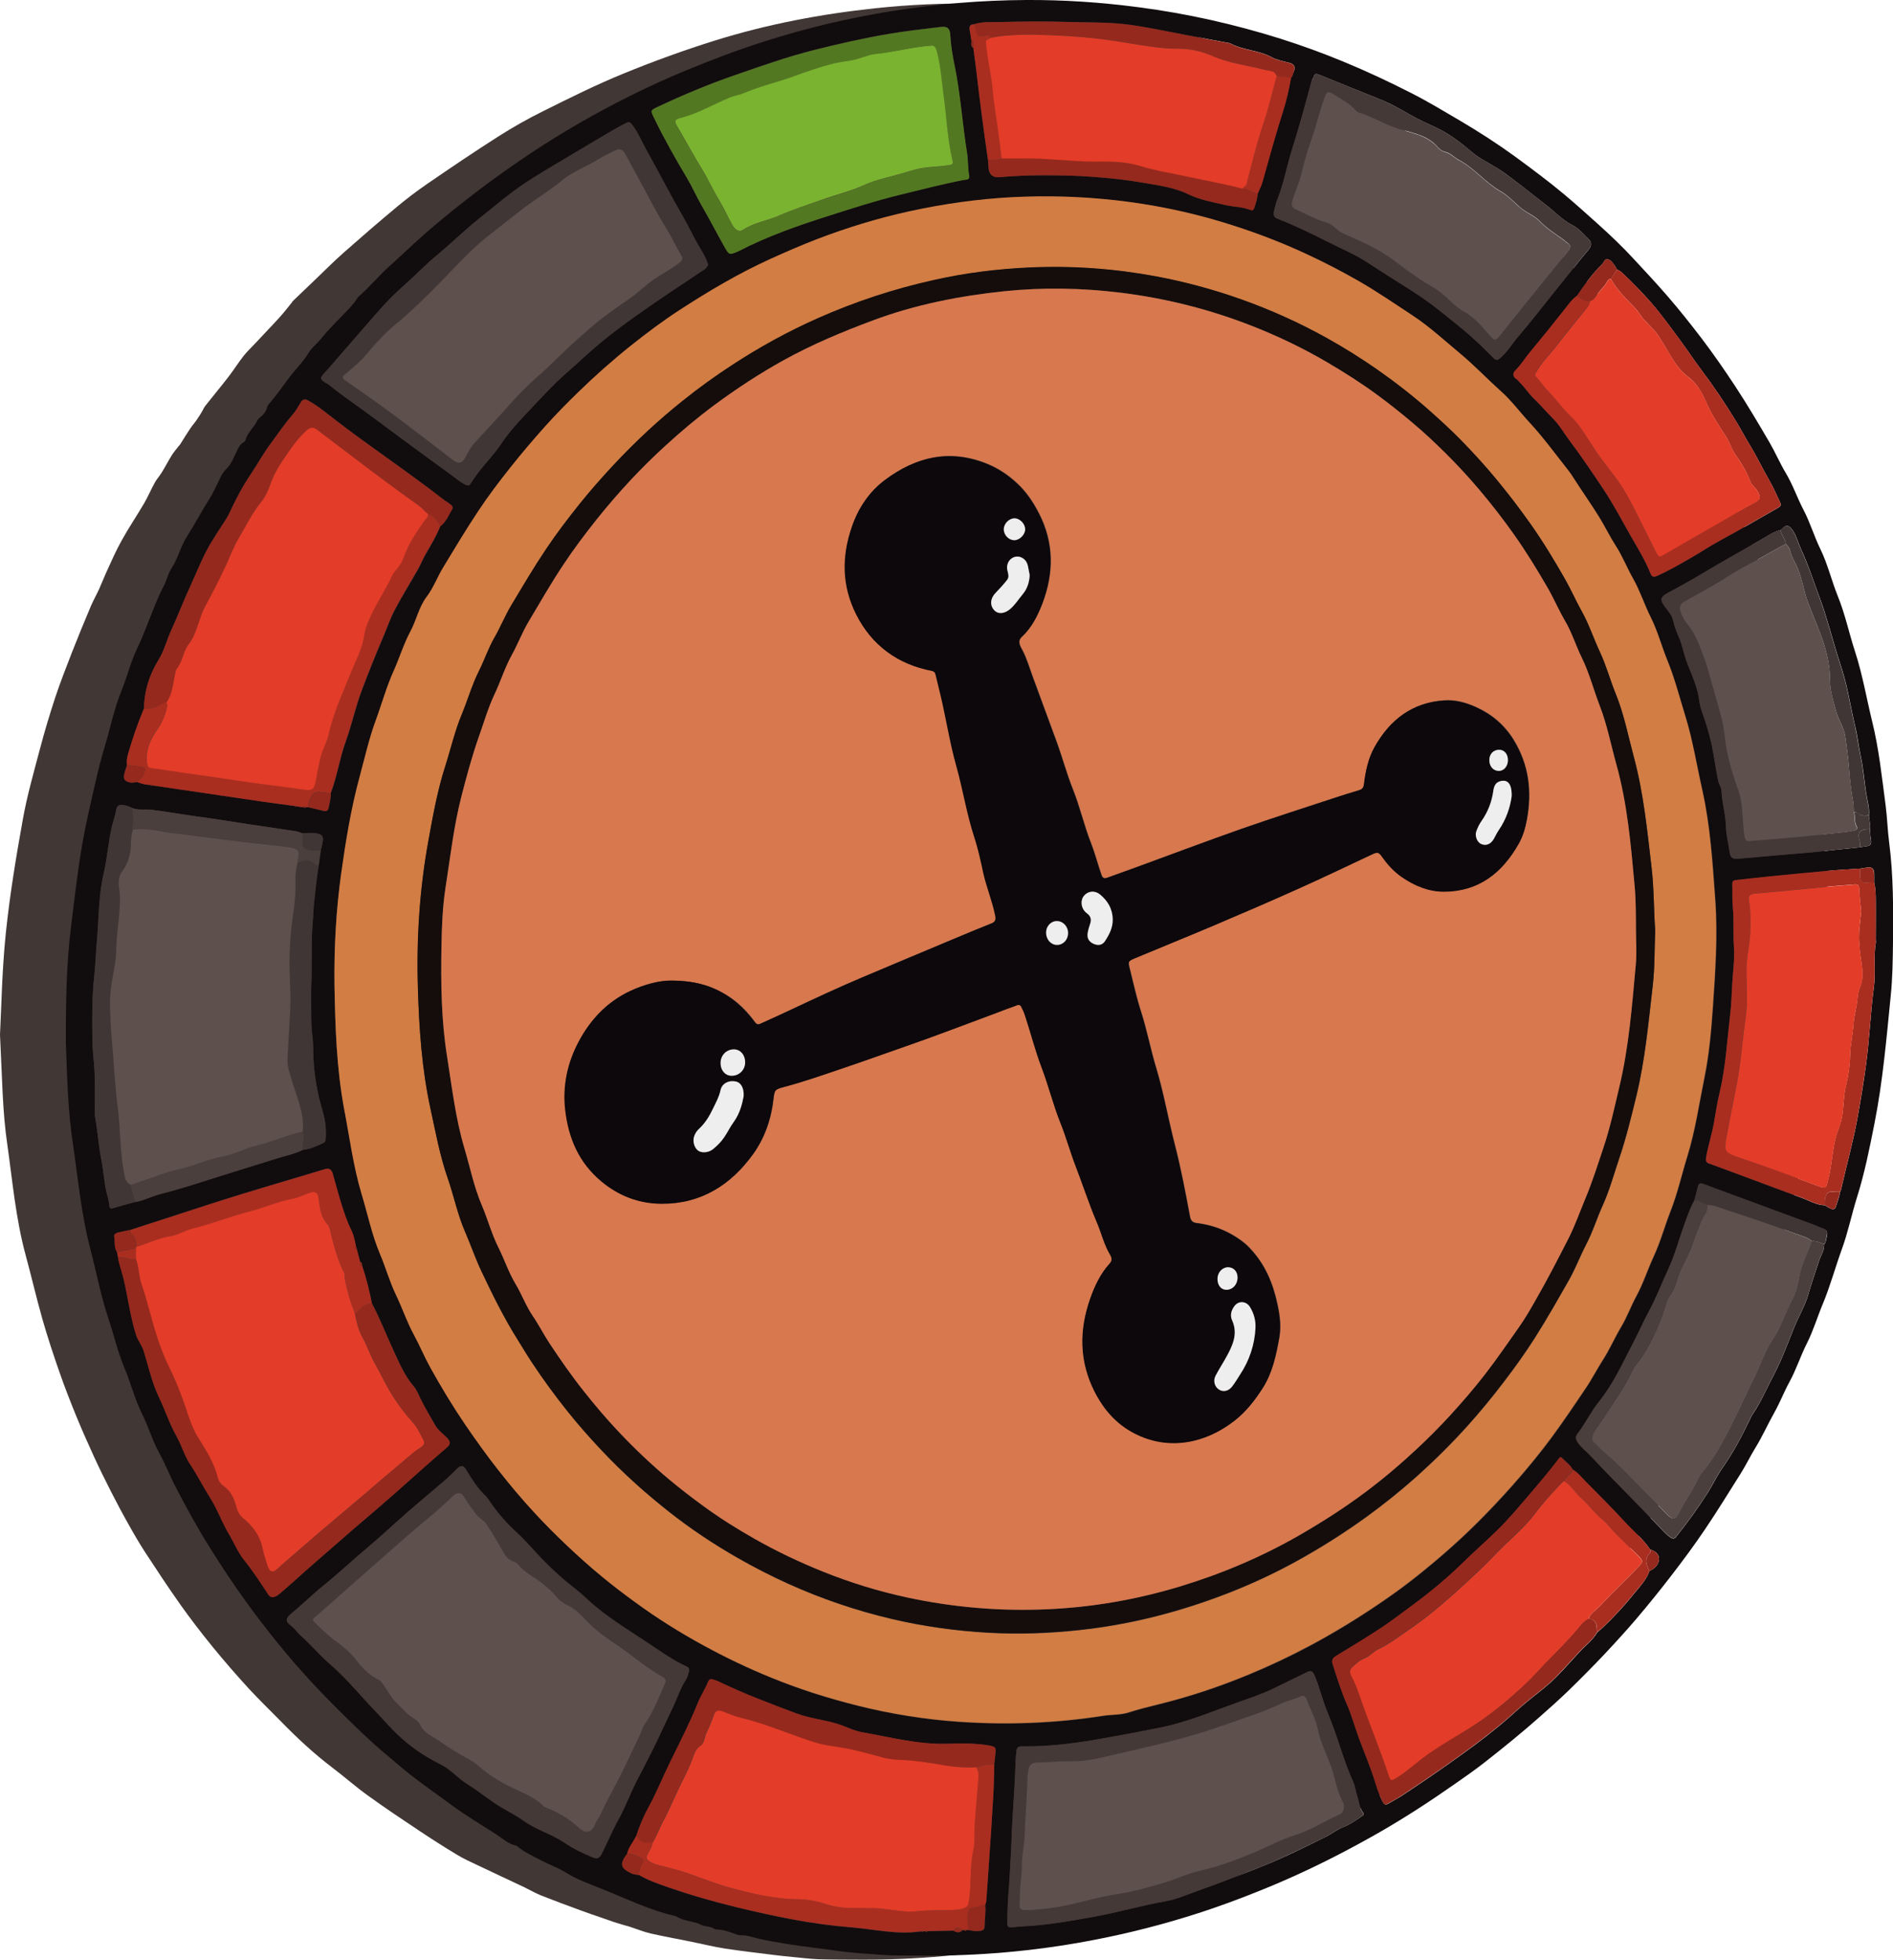 <?xml version="1.0" encoding="utf-8"?>
<!-- Generator: Adobe Illustrator 24.0.0, SVG Export Plug-In . SVG Version: 6.00 Build 0)  -->
<svg version="1.1" xmlns="http://www.w3.org/2000/svg" xmlns:xlink="http://www.w3.org/1999/xlink" x="0px" y="0px"
	 viewBox="0 0 1772.7 1835.1" style="enable-background:new 0 0 1772.7 1835.1;" xml:space="preserve">
<style type="text/css">
	.st0{fill:#413735;}
	.st1{fill:#110C0E;}
	.st2{fill:#D17D44;}
	.st3{fill:#443937;}
	.st4{fill:#403635;}
	.st5{fill:#537822;}
	.st6{fill:#95291D;}
	.st7{fill:#A92E20;}
	.st8{fill:#4A3F3C;}
	.st9{fill:#140D0C;}
	.st10{fill:#5E504C;}
	.st11{fill:#7AB330;}
	.st12{fill:#E33C28;}
	.st13{fill:#D7784F;}
	.st14{fill:#0C080B;}
	.st15{fill:#EEEEEE;}
</style>
<g id="Layer_2_xA0_Image_1_">
	<g>
		<path class="st0" d="M0,968.7c1.3-24.4,1.8-59.6,5.4-94.5c3.7-35.9,9.6-71.6,16-107.1c3.9-21.9,10.1-43.5,15.8-65.1
			c4.3-16.4,9.2-32.8,14.5-48.9c4.7-14.2,10.2-28.1,15.6-42.1c5.7-14.5,11.6-28.9,17.7-43.3c2.3-5.4,5.2-10.5,7.7-15.9
			c2.3-5.1,4.3-10.3,6.6-15.4c4.7-10.2,9.1-20.5,14.6-30.3c6.6-12,14.3-23.3,21.2-35.1c3.6-6.2,6.4-12.9,9.9-19.2
			c1.8-3.3,4.5-6.2,6.5-9.5c3.2-5.2,6-10.6,9.2-15.8c1.9-3.1,4.4-5.9,6.6-8.8c0.5-0.6,1.1-1.1,1.5-1.8c3.2-5.1,6.3-10.2,9.7-15.2
			c1.7-2.5,3.8-4.8,5.5-7.3c1.8-2.5,3.4-5.2,5-7.8c1.1-1.7,1.8-3.7,3-5.3c7.2-9.2,14.7-18.1,21.8-27.3c4.8-6.2,9-12.9,13.8-19.1
			c3.4-4.4,7.5-8.3,11.3-12.3c7.7-8.3,15.6-16.4,23.2-24.8c3.9-4.3,7.5-9,11.2-13.6c0.4-0.5,0.6-1.1,1.1-1.5c7-6.7,14-13.3,20.9-20
			c8.9-8.5,17.6-17.3,26.8-25.4c16.2-14.3,32.6-28.5,49.2-42.3c9.2-7.7,18.8-15,28.7-21.8c22-15.1,44.1-30.1,66.6-44.4
			c13.5-8.6,27.6-16.6,42-23.7c24.7-12.3,49.5-24.7,75-35.1c28.3-11.6,57.2-22.1,86.4-31.2c48.8-15.2,99-24.7,149.9-30.1
			c62.6-6.6,125.1-5.9,187.5,2.6c32,4.3,63.6,10.6,94.8,18.8c32.4,8.6,64.3,18.8,95.1,32.1c21.4,9.2,42.6,18.9,63.3,29.4
			c16.3,8.2,32.1,17.4,47.7,27c16.7,10.3,33.3,21,49.3,32.3c15.9,11.3,31.2,23.4,46.3,35.6c11.1,9,21.8,18.7,32.3,28.4
			c11,10.3,21.9,20.8,32.4,31.7c10.9,11.3,21.5,22.9,31.7,34.9c11.2,13.1,22.1,26.5,32.5,40.3c10.9,14.6,21.5,29.5,31.4,44.7
			c11.1,17.1,21.4,34.7,31.8,52.2c5.5,9.4,10.6,19,15.5,28.8c5.7,11.4,11.2,22.9,16.5,34.6c5.4,11.9,10.7,23.9,15.5,36.1
			c5.8,14.8,11.5,29.6,16.6,44.7c5.9,17.4,11.5,34.9,16.4,52.7c5.8,21.4,10.7,43,15.9,64.5c9.5,39.4,12.4,79.6,16.6,119.7
			c2.9,28.4,3.3,56.8,3.1,85.3c-0.1,17.1-0.3,34.2-2.1,51.2c-3.7,35-7.4,70-13.1,104.7c-4.6,28.3-11.6,56.3-18.4,84.2
			c-4.2,17.3-9.5,34.3-15,51.2c-5.2,16.3-11,32.5-16.9,48.6c-4.7,12.7-9.9,25.2-15.3,37.7c-5.2,12.2-10.7,24.2-16.3,36.2
			c-4.6,9.7-9.4,19.3-14.3,28.8c-5.7,10.9-11.4,21.8-17.4,32.6c-4.5,8.2-9.2,16.3-14.1,24.2c-10.9,17.4-21.7,35-33.2,52
			c-10,14.8-20.7,29.3-31.6,43.5c-10.4,13.6-21.3,26.9-32.3,39.9c-10.1,11.9-20.6,23.4-31.3,34.7c-10.6,11.2-21.5,22.1-32.6,32.8
			c-9.7,9.4-19.8,18.5-30,27.4c-10.7,9.3-21.4,18.6-32.6,27.3c-15.6,12.1-31.4,24.1-47.6,35.5c-15.6,10.9-31.3,21.8-47.7,31.3
			c-26.4,15.2-53.1,29.9-80.3,43.5c-20.4,10.2-41.5,19-62.7,27.3c-47.8,18.6-96.9,32.7-147.3,42.1c-50.6,9.5-101.7,14.2-153.2,14
			c-13.5-0.1-26.9,0-40.4-0.4c-7.9-0.3-15.9-1.4-23.8-2.1c-5.9-0.6-11.8-1.1-17.7-1.9c-15.3-1.9-30.6-3.7-45.9-6
			c-10.4-1.6-20.7-4.2-31-6.3c-12.8-2.6-25.7-4.9-38.5-7.8c-6.6-1.5-12.9-4.1-19.3-6.2c-2.5-0.8-5.1-1.4-7.6-2.2
			c-2.5-0.7-5-1.5-7.5-2.3c-3-1-5.9-2-8.9-3.1c-7.8-2.7-15.6-5.3-23.4-8.2c-12-4.4-24-8.9-36-13.6c-4.5-1.8-8.7-4.2-13-6.3
			c-1.8-0.9-3.6-1.9-5.5-2.7c-13.5-6.4-27.1-12.7-40.5-19.1c-6.7-3.2-13.5-6.2-19.9-10.1c-11.8-7.1-23.4-14.5-34.8-22.1
			c-16.4-10.9-32.7-21.8-48.6-33.3c-11.4-8.2-21.9-17.5-33.1-26c-17.3-13.1-33.2-27.9-48.3-43.4c-10-10.2-20.4-20.2-30.1-30.7
			c-11.8-12.9-23.2-26-34.2-39.5c-10.4-12.8-20.5-25.9-30-39.3c-11.4-16.1-22.3-32.7-33.1-49.2c-5.5-8.5-10.6-17.3-15.5-26.1
			c-5.6-9.9-10.9-19.9-16.1-30.1c-5.5-10.8-10.9-21.7-16-32.8c-5.7-12.5-11.3-25-16.5-37.7c-5.5-13.5-10.9-27.2-15.7-41
			c-5.8-16.6-11.4-33.4-16.2-50.3c-5.7-20.1-10.4-40.5-15.9-60.7c-9.1-33.8-12.1-68.6-17-103.1C2.3,1040.9,2.1,1010.1,0,968.7z"/>
	</g>
</g>
<g id="Layer_1_xA0_Image_1_">
	<g>
		<path class="st1" d="M61.7,976.2c-0.1-39.1,0.5-74.7,5-110c4.3-34.4,8-69,15.7-102.9c4.9-21.6,9.4-43.4,15.8-64.6
			c5.2-17.2,8.6-34.9,15.4-51.5c5.4-13.2,8.6-27.1,14.8-39.9c6.7-14.1,11.8-28.8,17.8-43.2c2.2-5.4,4.7-10.8,7.4-16
			c2.6-5,3.7-10.9,6.9-15.8c6.2-9.5,8.7-20.8,14.7-30.2c7.3-11.4,13.5-23.4,20.8-34.8c4.1-6.3,6.9-13.3,10.3-20.1
			c1.5-3,3.2-5.8,5.8-8.3c4.5-4.2,6.6-10.2,9.3-15.7c1.7-3.5,3.1-7.2,6.9-9.2c0.6-0.3,1.3-1.1,1.5-1.8c1.9-7,7.7-11.5,10.8-17.8
			c0.6-1.2,1.3-2.4,2.5-3.3c3.2-2.3,5.7-5.2,6.9-9.2c0.4-1.5,1.2-3,2.2-4.1c8-9,14.4-19.2,21.9-28.4c5-6.1,10.6-11.8,14.8-18.9
			c2.8-4.8,7.9-8.6,11.6-13.2c6.9-8.6,14.7-16.3,22.4-24.2c4-4.1,8.2-8.4,11.4-13.4c0.3-0.5,0.6-1.2,1-1.6
			c10.6-9,19.3-19.9,29.6-29.1c11.3-10,22.1-20.6,33.5-30.6c15.9-13.9,32.6-27.1,49.4-40c15.4-11.7,31.2-22.9,47.2-33.6
			c15.4-10.3,31.2-20.1,47.3-29.4c32.4-18.6,65.7-35.3,100.2-49.5c24-9.9,48.2-19.1,73-27c39.1-12.5,78.9-22,119.5-28.5
			C876.6,3.8,918.7,0.2,961,0c35.3-0.2,70.4,2.2,105.4,6.8c45.3,5.9,89.7,15.9,133.2,29.6c19.5,6.2,38.8,13.2,57.7,21
			c22.1,9.1,43.7,19.2,65,30.1c15.7,8,30.8,17.2,46,26.1c17.2,10.2,34,21,50.1,32.7c15.7,11.5,31.3,23.1,46.3,35.6
			c11,9.2,21.6,18.8,32.3,28.4c11.2,10.1,22.1,20.5,32.4,31.6c10.8,11.6,21.6,23.2,32,35.2c11.2,12.9,21.8,26.3,32.2,39.9
			c11,14.5,21.4,29.5,31.4,44.7c11.3,17.2,21.7,34.8,32.1,52.6c5.4,9.3,9.6,19.2,15.1,28.4c6.6,11,10.7,23.2,16.6,34.5
			c6.3,11.9,10,24.9,15.9,36.9c6.9,14.1,10.4,29.4,16.2,43.8c7,17.1,10.7,35.2,16.4,52.6c6.9,21.3,10.6,43.3,15.9,65
			c6.4,25.9,9.1,52.3,12.6,78.6c1.5,11.5,1.8,23.1,3.3,34.6c4,31,3.9,62.1,3.6,93.2c-0.2,16.8-0.4,33.6-2.1,50.2
			c-4,40-7.4,80.1-15.2,119.5c-4.6,23.4-9.3,46.9-16.5,69.7c-5,15.9-8.3,32.4-14,48c-6.2,17-10.9,34.6-17.8,51.2
			c-5.2,12.4-9,25.3-15,37.2c-6.1,12-10.1,24.9-16.6,36.6c-5,9.2-8.7,19-13.8,28c-6.2,11-11.3,22.6-17.9,33.3
			c-4.9,8-8.9,16.4-13.9,24.3c-11,17.4-21.7,34.9-33.2,51.9c-9.9,14.7-20.5,29-31.3,43c-10.6,13.8-21.6,27.4-32.8,40.6
			c-9.8,11.5-20,22.6-30.3,33.6c-10.9,11.5-22.1,22.8-33.5,33.9c-8.8,8.5-18,16.7-27.2,24.8c-16.7,14.8-34,28.8-51.5,42.5
			c-8.9,7-18.3,13.5-27.6,20c-23.3,16.3-47,31.8-71.7,45.9c-13,7.4-26.2,14.6-39.5,21.4c-23.3,12-47.1,22.9-71.5,32.7
			c-18.1,7.3-36.4,14.1-55,20.2c-34.1,11.1-68.8,20-104,26.6c-52.5,9.9-105.4,14.5-158.8,14c-11.9-0.1-23.9,0.2-35.6-0.7
			c-13.3-1-26.8-1.6-40.1-3.5c-16.6-2.4-33.4-4.1-50-6.8c-8.6-1.4-17.1-2.9-25.6-4.8c-5.6-1.2-11-3.5-17-3.3
			c-2.8,0.1-5.7-1.4-8.5-2.4c-4.5-1.5-9-2.8-13.7-3c-0.8,0-1.7,0-2.3-0.4c-3.6-2.8-8.6-2-12.2-3.8c-7.5-3.8-16.2-3.3-23.3-7.8
			c-0.7-0.4-1.4-0.7-2.2-0.8c-24.5-5.7-47-17-70.2-26.1c-10.3-4.1-21.1-8-30.9-14.1c-7.5-4.7-16.3-7.8-24.3-12
			c-6.9-3.7-14.2-6.9-20.4-11.8c-0.9-0.7-1.7-1.6-2.7-1.8c-7.4-1.6-12.7-6.9-18.7-10.7c-14.4-9.3-29.2-18-43-28.3
			c-12.1-9-24.6-17.6-36.5-26.9c-9.2-7.2-17.9-15-26.9-22.5c-11.6-9.7-22.3-20.3-33.2-30.9c-11.2-10.9-22.1-22-32.7-33.4
			c-11-11.9-21.6-24.1-31.8-36.7c-10.7-13.2-21-26.6-30.9-40.4c-11.4-15.8-22.1-32-32.4-48.5c-11.4-18-21.6-36.7-31.5-55.6
			c-5.9-11.2-10.4-23-16.5-34c-6.4-11.7-10-24.6-15.9-36.4c-6.9-13.8-10.5-28.7-16.4-42.7c-6.3-14.9-9.8-30.6-14.9-45.8
			c-7.3-21.7-11.4-44.1-17.2-66.1c-8.3-31.7-11.3-64.3-16-96.6C63.4,1039.6,62.8,1006.2,61.7,976.2z M109.6,1172.4
			c0.3,1.6,0.6,3.1,0.9,4.7c1.3,7.3,4,14.3,5.6,21.5c3.8,16.9,6.1,34.1,11.2,50.7c1.7,5.6,5.6,10,7.3,15.6
			c4.5,14.5,7.6,29.5,14.4,43.4c5.7,11.9,9.7,24.6,16.3,36.2c4.8,8.6,7.5,18.5,12.9,26.6c6.7,10,12,20.7,18.4,30.8
			c6.9,10.7,11.1,23,17.7,34.1c4.9,8.3,8.4,17.2,14.6,24.9c8,9.9,15,20.7,22,31.4c2.2,3.3,4.4,3.5,7.3,2.3c1.7-0.7,3.2-1.9,4.6-3.2
			c4.2-3.7,8.6-7.3,12.7-11.1c13.9-12.6,28.2-24.7,42.2-37.1c17.7-15.6,36-30.7,53.7-46.4c15.7-14,31.4-28.1,47.4-41.8
			c2.8-2.4,3.4-4.9,0.4-8.3c-3.8-4.1-8.6-7.1-11.5-12.2c-4.9-8.5-10-16.9-14.2-25.8c-1.8-3.8-3.5-7.9-6.2-11
			c-8.7-10.1-13.6-22.3-19.1-34.1c-6.7-14.4-12.4-29.3-19.9-43.4c-2.2-11.8-5.3-23.4-9.1-34.8c-0.2-1.6,0.3-3.4-2-3.9
			c-1-4-2.1-8-3.1-12c0.2-0.8,0-1.4-0.7-1.9c-1-5.2-1.9-10.6-4.2-15.3c-4.2-8.5-7.2-17.5-10-26.6c-2.7-8.8-5-17.7-7.6-26.6
			c-1.1-3.7-2.9-5.9-7.5-4.5c-34.1,10.3-68.3,20.1-102.2,31c-26.7,8.6-53.5,17.3-80.2,26c-3.6,0.8-7.3,1.4-10.9,2.3
			c-1.9,0.5-4.3,1.6-3.9,3.9C107.9,1162.7,106.7,1167.9,109.6,1172.4z M911.5,44.9c0.9,6.6,1.9,13.3,2.6,19.9
			c3.2,28.2,6.9,56.3,11,84.3c0.2,2.8,0.4,5.6,0.6,8.4c0.5,6,4.1,8.9,10,8.4c12.9-1.1,25.9-1.8,38.8-1.8c16.4-0.1,32.8,0.2,49.2,1.5
			c15.2,1.2,30.5,2.7,45.5,5.3c14.9,2.6,29.9,4.3,43.8,11.1c10.7,5.2,22.6,7.2,34.1,9.9c7.8,1.9,16.1,1.6,23.8,4.7
			c2.4,1,3.1-0.5,3.7-2.2c1.6-4.3,2.8-8.6,3.2-13.2c1.5-3.7,3.5-7.2,4.5-11.1c6.2-22.2,12.2-44.4,19.3-66.3
			c3.2-10.1,5.5-20.4,7.3-30.8c1.8-1.7,2-4.2,2.8-6.3c1.5-4.2,0.3-6.7-4.3-7.9c-5.7-1.5-11.8-2.6-16.9-5.4
			c-12.1-6.5-26.4-6.3-38.4-12.8c-0.8-0.4-1.8-0.4-2.7-0.6c-12.7-2.4-25.4-4.8-38.2-7.2c-17.6-3.3-35.2-7.1-52.9-9.6
			c-19.2-2.7-38.7-2.1-58-2.7c-21.4-0.7-42.9-0.5-64.3,0.1c-7.9,0.2-16-0.5-23.7,2c-3.9-0.1-4.9,2-4.3,5.4c0.5,3.1,1,6.1,1.5,9.2
			C910.2,39.8,908.2,43,911.5,44.9z M1544.6,1470.9c4.9-2.3,8.9-5.9,9-11.3c0.1-4.7-3.8-7.5-8.3-8.8c-6.5-9.8-15.7-17.2-23.6-25.8
			c-11.7-12.7-23.8-25-36.1-37.2c-4.1-4-7.6-8.8-12.6-11.8c-2.4-4.5-6.7-7.3-10.1-10.9c-1.5-1.6-2.4-0.2-3.3,1
			c-8.2,10.8-16.9,21.1-25.7,31.4c-10.6,12.3-20.9,24.8-32.5,36.1c-10.2,9.9-20.9,19.2-31,29.2c-15.4,15.1-32,28.8-49.4,41.5
			c-9.1,6.6-18,13.6-27.3,19.7c-13.9,9.2-28.2,17.9-42.5,26.5c-3.5,2.1-4.2,4.3-3,8c4,12.5,7.8,25,13.1,37
			c4.7,10.7,7.7,22.2,11.8,33.1c5,13.6,10.7,26.9,15,40.8c1.8,5.8,3.7,11.5,6.5,17c1.4,2.8,2.7,4,5.7,2.2c3.9-2.4,7.9-4.4,11.7-6.8
			c19.3-12.7,38.3-25.7,57-39.2c15.3-11,30.3-22.4,44.5-34.9c6.5-5.8,13-11.7,19.8-17.1c8.3-6.6,16.8-13,24.2-20.6
			c7.7-7.8,14.9-16,22.3-24c5.4-5.8,11.9-10.5,15.9-17.6c9.1-7.5,17.1-16.3,25-25c4.3-4.7,8.1-9.8,12.3-14.6
			C1537.5,1483.4,1542.2,1477.9,1544.6,1470.9z M300.3,796.2c0.8-3.1,1.8-6.2,2.1-9.5c0.3-3.4-0.9-5-4.3-5.9
			c-4.9-1.3-9.8-0.8-14.7-0.5c-2.1-0.7-4.1-1.7-6.2-2c-14.7-2.3-29.5-4.4-44.3-6.6c-16.4-2.5-32.8-5.2-49.3-7.4
			c-13.9-1.9-27.6-4.4-41.5-6.1c-6.2-0.8-12.5,0.7-18.5-1.7c-2.8-1.4-5.7-2.4-8.8-2.7c-3.4-0.3-5.4,0.8-5.9,4.3
			c-0.8,5.4-2.8,10.5-4.1,15.8c-3.4,14.3-4.3,29.1-7.6,43.5c-5,21.5-4.6,43.7-6.6,65.5c-0.9,9.5-1.1,19-2.1,28.5
			c-1.6,14.6-2.2,29.3-2.1,43.9c0.1,11.9-0.1,24,1.2,36c1.7,15.7,1.1,31.6,1.2,47.4c0,3,0,5.9,0.5,8.9c2.3,12.8,3.1,25.9,5.7,38.8
			c2.3,11.6,2.6,23.7,6.1,35.2c0.8,2.5,0.9,5.2,1.4,7.8c0.3,1.9,1.1,2.5,3.2,1.9c6.8-2.1,13.8-3.9,20.7-5.8
			c8.2-1.3,15.5-5.3,23.5-7.4c17.9-4.6,35.6-10.3,53.2-15.9c18.8-6,37.7-11.7,56.5-17.6c8-2.5,16.3-4.1,23.8-7.9
			c7-0.7,13.2-3.6,19.4-6.6c2.1-1,2.1-2.8,2.2-4.7c0.5-8.3-0.4-16.6-2.8-24.5c-5-16.8-8.1-33.8-8.8-51.4c-0.3-6.4-0.1-12.8-0.9-19.2
			c-1.5-10.4-0.9-20.9-1.2-31.3c-0.2-6.7,0.1-13.6,0.3-20.4c0.6-18.9-0.4-37.9,1.3-56.7c0.5-5.4,0.5-10.9,1.1-16.3
			c1.2-11.8,2.4-23.5,4.4-35.2C299.1,805.6,299.7,800.9,300.3,796.2z M1741.8,793.3c1.7-0.3,3.4-0.6,5.1-0.8c4.7-0.6,6-2,5.1-6.8
			c-0.6-3.1-0.7-6.2-0.9-9.3c0.8-4.5-0.9-8.7-0.9-13.1c0.7-7.3-1.7-14.2-2.7-21.2c-1.7-11.5-2.6-23.2-5.1-34.6
			c-2-9.2-2.9-18.6-5.2-27.8c-3-12.6-5.2-25.3-8.1-37.9c-2.3-10-5.7-19.7-8.7-29.4c-5.3-17.1-9.6-34.5-15.8-51.2
			c-5.9-15.7-10.9-31.8-18-47c-2.6-5.6-4-11.8-7.5-17.1c-3.9-5.9-6.6-6.3-11.4-0.9c-7.3,1.7-13.2,6.2-19.6,9.8
			c-18.4,10.5-37,20.8-55.2,31.8c-10.2,6.1-20.6,11.8-31,17.4c-6.8,3.7-7.5,6.4-2.8,12.8c3.1,4.2,6.8,8.1,8,13.6
			c1.2,5.7,3.4,11,5.7,16.3c2.6,6,3.7,12.6,5.8,18.8c4.2,12.2,10.3,23.7,12.4,36.6c0.6,3.7,1,7.5,2.2,11c3.9,11,7.5,22.1,9.9,33.5
			c2.3,11.1,3.7,22.4,6.1,33.6c0.7,3.2,2.8,5.8,3,9.2c0.5,11.3,4,22.2,4.2,33.7c0.2,7.9,2.5,16,3.5,24c0.5,4.3,2.4,6.1,7.1,5.8
			c11-0.8,22.1-1.9,33.1-2.9c12.1-1.1,24.2-1.9,36.4-3.1C1711.4,796.5,1726.6,794.8,1741.8,793.3z M922.6,1783.6
			c0.4-1.2,0.9-2.4,1-3.6c1.3-16.9,2.3-33.8,3.5-50.6c1.1-15.7,2-31.4,3-47.1c0.6-10.1,0.7-20.2,1-30.3c0.3-2.9,0.6-5.9,1-8.8
			c1-7.3,0.2-7.9-7.2-9.1c-12.6-2-25.4-1.8-37.9-1.4c-27.3,0.8-53.2-6.2-79.6-10.8c-8-1.4-15.3-5.4-23-7.8
			c-12.7-3.9-26.1-5.2-38.5-9.8c-24.5-9.2-49.1-18.4-72.7-29.8c-1.8-0.9-3.8-1.5-5.7-2.1c-1.9-0.5-3.4,0-4.2,2
			c-2.7,6.8-6.8,13-9.6,19.7c-7.7,19-17,37.2-26,55.5c-7.2,14.7-13.3,29.8-21.2,44.2c-4.5,8.2-8,17-10.9,25.9
			c-2.8,5.3-6.8,10-8.2,16.1c-8.2,10.4-4.9,14.1,4,18.3c2.2,1,4.8,1.1,7.3,1.6c8.8,5.2,18.4,8.4,28,11.7
			c21.1,7.4,42.6,13.4,64.4,18.7c34.8,8.4,69.9,15.7,105.6,18.5c22,1.7,43.9,7.3,66.2,3.7c0.6,0.8,1.3,0.8,1.9,0c0.6,0,1.2,0,1.8,0
			c0.7,0.7,1.3,0.8,1.9-0.1c8.1-0.2,16.3-0.3,24.4-0.5c2.9,1.7,5.8,2.4,8.5-0.4c0.6,0,1.2,0,1.8,0c0.7,0.7,1.3,0.7,1.9-0.1
			c0.6,0,1.2-0.1,1.9-0.1c3.4,0.6,6.7,1.3,10.2,0.9c2.3-0.3,4.9-0.8,4.9-3.9C922,1797.2,923.3,1790.4,922.6,1783.6z M276,754.7
			c0.6,0.8,1.2,0.9,1.9,0.2c2.2,0.6,4.3,1,6.6,0.8c0.6,0.9,1.2,0.8,1.9,0.1c0.9,0,1.9,0.1,2.8,0.1c4.6,1.1,9.3,2.3,13.9,3.4
			c2.6,0.6,4.2-0.2,4.7-2.9c0.9-4.6,2.2-9,2-13.7c6.1-15.7,8.3-32.5,14.1-48.4c5.7-15.8,9.2-32.3,15.1-48.1
			c6.2-16.3,12.6-32.5,19.5-48.6c3.8-8.7,6.8-17.9,11.2-26.3c6.8-12.9,14.6-25.3,21.8-38.1c2.7-4.8,4.6-9.9,7.4-14.6
			c4.9-8.5,10-16.9,13.6-26c3.2-2.6,5.6-6,7.4-9.5c4.3-8.6,7.3-7.8-3.6-14.7c-0.1-0.1-0.2-0.2-0.4-0.3
			c-17.5-13.7-35.7-26.7-53.8-39.7c-16.3-11.7-32.7-23.4-48.6-35.7c-8.1-6.3-16-12.9-25.2-17.9c-2.8-1.5-4.7-0.9-6.4,1.5
			c-2.3,3.5-4.2,7.4-6.9,10.6c-8.2,9.6-15.4,19.9-22.8,30.1c-6.3,8.7-11.5,18.2-17.5,27.1c-7.7,11.4-14,23.5-19.8,36
			c-1,2.3-2.3,4.4-3.6,6.5c-6,9.5-12.5,18.6-17.7,28.6c-5.8,11.1-10.4,22.7-15.6,34c-6.3,13.7-11.7,27.9-18,41.6
			c-4,8.8-6.2,18.4-11.4,26.7c-8.7,14.1-13.5,29.4-13.8,46c-5.7,13.6-10.5,27.5-14.6,41.6c-1,3.6-1.7,7.3-1.2,11
			c-0.8,2.6-1.9,5.2-2.5,7.9c-1.3,5.6,0,7.4,5.7,8.7c2.4,0.5,4.6-0.7,6.9-0.3c3.7,1.4,7.5,2.4,11.4,2.5c0.5,0.7,1.1,0.9,1.9,0.4
			c12,1.8,24,3.6,36,5.3c22.6,3.3,45.3,6.7,67.9,10C256.2,752.1,266.1,753.4,276,754.7z M1586.5,1124.3c-3.8,6.8-6.3,14.2-8.9,21.4
			c-5.4,14.8-9.3,30-16.1,44.4c-5.4,11.5-9.9,23.5-15.9,34.9c-6.2,11.7-11.7,23.8-17.8,35.5c-9.3,17.8-17.5,36-30.4,51.9
			c-7.6,9.4-12.8,20.6-20.3,30.3c-2.2,2.8-1.4,5.4,0.5,8.1c3.4,4.9,8.3,8.4,12.3,12.8c12.5,13.5,25.5,26.5,38.4,39.7
			c9.8,10.1,19.5,20.1,29.3,30.2c2.2,2.2,4.3,4.5,7,6.2c2,1.2,3.5,1.1,4.9-0.7c10.8-13.5,21-27.5,30.2-42.1
			c4.6-7.4,8.2-15.3,13.3-22.5c9.7-13.8,17.7-28.7,25-43.9c1-2.1,1.9-4.3,3.2-6.2c7.9-11.6,13.3-24.6,19.9-37
			c7.3-13.9,12.8-28.7,18.6-43.3c4.2-10.7,10.4-20.7,13.6-31.8c3.1-10.8,6.9-21.4,10.3-32.1c1.6-5,5.1-9.4,4.6-15
			c1.6-1.5,1.7-3.7,2.1-5.6c1.7-6.7,1.1-7.6-5.5-9.8c-1.9-0.7-3.7-1.7-5.6-2.4c-20.3-7.5-40.6-15-60.9-22.5
			c-14.3-5.3-28.7-10.6-43-15.9c-3-1.1-4.6-0.7-5.3,2.7C1589,1115.6,1587.7,1119.9,1586.5,1124.3z M1476.6,277.1
			c-4.5,3.2-7.7,7.8-11,12c-10.7,13.6-21.5,27.1-32.6,40.3c-4.8,5.7-8.6,12.2-14,17.5c-2.6,2.5-2.5,5.8,0.9,8c1.5,1,2.4,2.4,3.6,3.6
			c4.7,4.6,8.2,10.2,12.9,14.8c6.4,6.1,12.1,12.9,18.4,19.2c5.7,5.7,9.7,12.9,14.5,19.4c11.4,15.2,22.1,30.9,32.6,46.8
			c9.3,13.9,16.9,28.7,25.2,43.2c6.7,11.7,13.7,23,18.7,35.6c1.1,2.7,3,3.1,5.7,1.9c11-4.9,21.4-10.9,31.8-16.9
			c9.2-5.3,18-11.3,27.4-16.3c18.4-9.9,36.4-20.6,54.6-30.9c2.2-1.3,2.8-2.5,1.7-4.9c-3.3-7-6.3-14.1-10.3-20.9
			c-6.3-10.9-11.7-22.4-18.3-33.2c-4.3-7-8.1-14.4-12.4-21.4c-10.4-17.1-21.5-33.6-33.5-49.5c-5.8-7.7-11.1-15.8-16.8-23.6
			c-9.8-13.3-19.3-26.7-30.2-39.2c-7.9-9-16.4-17.6-25.1-25.9c-1.8-1.7-3.5-3.6-6.1-4.1c-0.7-1.2-1.2-2.5-2-3.6
			c-1.8-2.5-3.6-5.5-6.7-6.2c-3-0.7-3.6,3-5.3,4.6C1491.2,256.2,1483.9,266.6,1476.6,277.1z M1741.8,813.3c-9.7,0.6-19.3,1.1-29,2
			c-18.8,1.7-37.6,3.5-56.4,5.4c-10.1,1-20.2,2.2-30.3,3.3c-2.1,0.2-4,0.5-3.9,3.5c0.3,7.4-0.2,14.8,0.5,22.1
			c1.2,12.1,0.1,24.2,1,36.4c0.9,11.3-0.9,22.8-1.5,34.2c-0.6,10-0.8,20-2,29.9c-2.9,24.6-4.3,49.4-10,73.6
			c-2.2,9.1-3.6,18.4-5.2,27.6c-1.9,11.1-5.6,21.8-7.4,32.9c-0.5,3.1,0.4,4.4,3,5.3c4.1,1.4,8.2,3,12.3,4.5
			c24.8,9,49.5,18.6,74.3,27.5c7.1,2.6,13.8,6.8,21.7,7c1.8,1.1,3.6,2.4,5.6,3.2c1.8,0.7,3.9,0.8,4.6-1.6c1.5-4.6,3.3-9.2,4-14
			c0.3-0.6,0.6-1.1,0.8-1.7c5.1-22.6,11.4-45,15.6-67.9c2.9-16.1,5.6-32.3,7.8-48.6c3.4-24.4,4.2-49.1,7.5-73.5
			c1.9-14.1-0.6-28.4,1.9-42.5c0.1-0.6-0.2-1.2-0.2-1.9c0-10,0.2-20,0.1-29.9c-0.1-7.9,0.3-15.9-1.5-23.8c0-2.9,0.1-5.9,0-8.8
			c-0.2-4.2-2.3-5.9-6.4-5.3C1746.3,812.5,1744.1,812.9,1741.8,813.3z M313.2,921.8c0.7,39.2,1.9,78.4,9.4,117.2
			c5.1,26.5,8.5,53.3,16.3,79.3c5.7,18.8,9.5,38.1,17.3,56.3c5.3,12.5,8.8,25.6,14.8,37.9c6,12.4,10.2,25.5,16.9,37.6
			c5.5,10.1,9.9,20.8,15.5,30.9c10.2,18.3,20.9,36.1,32.7,53.4c9.8,14.4,20,28.6,30.8,42.3c10.9,13.9,22.2,27.4,34.2,40.3
			c9.6,10.3,19.4,20.2,29.6,29.9c10.9,10.3,22.1,20.3,33.6,29.8c10,8.2,20.3,16,30.8,23.7c20.3,14.9,41.6,28.2,63.7,40.3
			c20.7,11.4,42,21.5,63.9,30.4c26.3,10.7,53.2,19.3,80.7,26.1c31.2,7.8,62.9,12.9,95,15.1c45.2,3.1,90.2,1.4,134.9-5.6
			c8-1.3,16.4-0.7,24.1-3.2c9.1-3,18.4-5.2,27.6-7.5c28.9-7.2,57.1-16.5,84.6-27.9c19.6-8.1,38.9-17.1,57.6-27.2
			c23.4-12.5,46-26.4,67.9-41.4c10.5-7.2,20.9-14.8,30.9-22.7c11.6-9.2,23-18.8,34-28.6c10.4-9.4,20.6-19.1,30.4-29.1
			c10.9-11.2,21.5-22.6,31.7-34.4c10.8-12.5,21.3-25.3,31.1-38.6c11.3-15.3,21.9-31.1,32.5-46.9c5.6-8.3,10-17.2,15.5-25.6
			c6.4-9.9,11.1-20.9,17.2-31.1c5.5-9.2,9.1-19.4,14.3-28.9c6.4-11.8,10.4-24.7,16.1-36.9c6.5-13.8,10.4-28.7,16-43
			c6.5-16.6,10.3-34,15.6-51c7.4-23.9,10.9-48.7,15.9-73.2c4.4-21.5,6.3-43.4,7.9-65.3c2.4-33.7,4.7-67.6,2.3-101.3
			c-2.5-34.6-4.6-69.3-12.2-103.3c-5.2-23-8.9-46.3-15.8-68.9c-5.4-17.5-9.8-35.2-16.8-52.1c-5.5-13.4-9.1-27.5-15.7-40.6
			c-5.9-11.7-9.8-24.3-16.3-35.8c-5.8-10.1-9.9-21.1-16.4-31c-5.8-8.9-10.3-18.5-15.9-27.5c-7.4-11.9-15.5-23.4-23.1-35.2
			c-1.8-2.9-3.8-5.8-5.9-8.5c-11.9-15-23.2-30.5-36.2-44.6c-8.8-9.5-16.6-20.1-26.2-28.7c-12.9-11.5-24.8-24.1-38.1-35.2
			c-14.9-12.3-29-25.5-45.3-36.2c-16.5-10.8-32.7-21.9-49.8-31.8c-14.9-8.6-30.1-16.5-45.7-23.8c-27-12.7-54.7-23.2-83.2-31.8
			c-32-9.6-64.6-16.2-97.8-20c-32.6-3.7-65.2-4.8-98-3c-32.4,1.7-64.4,6.3-96.2,13.2c-29.6,6.5-58.4,15.3-86.6,26.1
			c-14.7,5.6-29.2,11.9-43.6,18.5c-29.5,13.4-57.3,29.9-84.5,47.5c-15.9,10.3-31,21.6-45.8,33.4c-17.3,13.8-33.9,28.5-49.8,44
			c-10.5,10.2-20.8,20.7-30.6,31.6c-11.4,12.6-22.4,25.6-32.9,38.9c-10.4,13.1-20.5,26.4-29.7,40.3c-11.7,17.5-22.5,35.6-33.4,53.6
			c-5.3,8.8-8.9,18.6-15.1,26.9c-7.4,9.8-9.6,21.9-15.3,32.5c-6.4,11.9-10.3,25.1-15.9,37.5c-6.7,14.9-11.1,30.8-16.7,46.2
			c-6.2,16.8-10.1,34.5-14.8,51.8c-8.2,30-13.2,60.8-17.5,91.6C314.6,852.5,312.8,887.1,313.2,921.8z M645.4,1564.4
			c0.1-3.3-2-4-3.5-4.7c-13-6.2-24.6-14.6-36.5-22.5c-18.8-12.5-38.3-24.1-55-39.7c-4.5-4.2-9.3-8.3-14.2-12.1
			c-8.8-6.8-16.9-14.3-24.7-22c-9.6-9.5-18.2-20.2-28.2-29.3c-9.7-8.9-18.1-18.8-25.4-29.7c-0.9-1.3-1.8-2.6-2.9-3.7
			c-7.5-7-12.8-15.5-18.1-24.2c-2.9-4.8-4.7-5.1-8.9-1.2c-3.2,3-6.1,6.3-9.4,9.1c-11.9,10.3-24.1,20.3-35.9,30.6
			c-12.1,10.6-23.8,21.6-36.1,32c-14.6,12.3-28.6,25.4-43.5,37.5c-10.3,8.3-19.7,17.7-30,26.1c-5.3,4.3-5.5,7.5-0.4,11.2
			c3.6,2.6,6,6.4,9.2,9.3c9.6,8.7,18,18.6,27.8,27.1c12.1,10.6,22.7,22.8,33.6,34.6c6.1,6.7,12.5,13,18.5,19.8
			c8.1,9.1,17,17.4,26.9,24.6c7.9,5.7,16.2,10.5,24.9,14.9c9,4.4,15.4,12.4,23.9,17.8c9,5.7,17.4,12.2,26.1,18.2
			c8.6,5.9,18.2,10.1,26.7,16.2c12,8.6,26.5,12.6,38.6,20.8c8.3,5.6,17.2,9.9,26.4,13.7c3.9,1.6,6.1,1.2,8.2-2.9
			c5.4-10.6,9.8-21.6,15.6-32c6.3-11.2,10.7-23.5,16.6-35.1c6.5-12.8,13.3-25.4,19.5-38.4c4.9-10.3,9.6-20.6,14.6-30.9
			c4.4-9.1,7.3-18.9,13-27.4C644.1,1569.8,644.6,1566.5,645.4,1564.4z M663.2,247.7c-0.4-0.9-0.8-1.6-1.1-2.4
			c-2-5.7-5.3-10.6-8.3-15.7c-5-8.6-9.1-17.7-14.1-26.3c-12-20.8-23-42.2-34.7-63.2c-4.4-7.9-7.8-16.3-13.4-23.6
			c-1.8-2.4-3.3-2.4-5.5-1.2c-3.8,2.1-7.8,4-11.5,6.2c-14.3,8.4-28.5,16.8-42.7,25.3c-13,7.8-26,15.4-38.7,23.6
			c-15.9,10.4-30.2,22.9-45.1,34.7c-13.8,11-26.3,23.5-39.9,34.6c-7.6,6.3-14.5,13.3-21.7,20c-7.4,6.9-15.2,13.5-22.2,20.8
			c-7.7,7.9-14.8,16.4-22.1,24.7c-8.3,9.5-16.6,19-24.8,28.5c-3.7,4.2-7.2,8.6-11,12.7c-6.6,7.2-8.8,8.3,0.8,13.3
			c0.1,0.1,0.2,0.2,0.4,0.3c10.5,8.6,21.6,16.3,32.6,24.2c11.6,8.4,23,17,34.5,25.5c16,11.8,32,23.6,48.2,35.3
			c4.3,3.1,8.2,6.6,13.1,8.9c2.2,1,3.3,0.8,4.6-1.1c2.9-4.3,5.7-8.6,8.9-12.6c6.3-7.9,13.4-15.2,19-23.6
			c6.8-10.2,14.7-19.4,23.1-28.1c13-13.6,25.6-27.8,39.8-40.2c10.4-9,20.2-18.6,30.8-27.3c10.3-8.5,21-16.5,31.9-24.3
			c20.9-14.9,42.4-29.1,63.8-43.3C660.2,251.9,662.4,250.2,663.2,247.7z M967.6,1635c-3.8,0-7.5,0-11.3,0c-2.6,0-4.1,1.3-4.3,4
			c-0.3,3.4-0.8,6.8-0.9,10.2c-0.4,17.3-1.8,34.6-2.8,51.9c-0.9,15.1-1.1,30.3-2.2,45.4c-0.4,5.8-0.5,11.5-1,17.3
			c-1.1,12.5-1.8,24.9-1.7,37.4c0,2.6,1.2,3.2,3.4,3.2c3.4-0.1,6.9-0.7,10.2-0.8c22.3-1,44.2-4.9,66.2-8.8
			c23-4.1,45.5-10.7,68.5-14.8c10.6-1.9,20.6-6.4,30.7-10c20.3-7.2,40.4-15,60.4-23c20-8,39.3-17.7,58.6-27.2
			c5.8-2.8,10.7-7,16.7-9.3c6.1-2.3,11.6-6.1,16.9-9.9c1.2-0.8,3-1.4,1.4-3.6c-3.5-4.6-3.6-10.6-5.5-15.9c-1.4-4-1.7-8.5-3.5-12.5
			c-4.1-9.1-7.5-18.4-10.7-27.9c-4.3-13.1-8.8-26.2-14-38.9c-4.6-11-7.1-22.7-11.8-33.6c-1.5-3.6-3.3-4.5-6.8-2.7
			c-10.4,5.2-21,10.1-31.4,15.3c-11.2,5.5-23.1,9.3-34.8,13.5c-23.1,8.2-45.6,17.9-69.8,22.8c-18.8,3.9-37.6,7.4-56.4,10.7
			C1010.4,1631.7,989.2,1634.5,967.6,1635z M907.7,165c-1.4-7.1-1-14.4-2.1-21.5c-4.4-27.2-6.1-54.8-11.6-81.8
			c-1.9-9.6-3.6-19.3-4.2-29.2c-0.3-6.3-2.9-8.1-8.8-7.4c-16.3,2-32.5,3.7-48.7,6.5c-23.7,4-47.1,9.4-70.4,15.2
			c-24.7,6.2-48.7,14.7-72.8,23.1c-25,8.6-49.3,18.8-73.2,30c-7,3.3-6.9,3.4-3.6,10.2c9.4,19.2,19.8,37.9,30.8,56.2
			c5.2,8.7,9.2,18,14.3,26.8c7.1,12.2,13.6,24.9,20.6,37.3c4.7,8.3,4.6,8.6,13.4,4.7c0.1-0.1,0.3-0.1,0.4-0.2
			c26.8-13.8,55-23.7,83.6-32.8c22.2-7,44.3-14.3,67-19.8c20-4.8,40-10.1,60.2-14C904.7,168.1,907.9,168.7,907.7,165z M1192.8,198.9
			c-0.3,3.3,0.8,4.8,3.2,5.8c23.2,8.9,45,20.9,67.4,31.5c11.2,5.3,21.3,12.3,31.6,19c17.2,11.1,35.1,21.3,51.2,34.2
			c10.6,8.4,21.3,16.7,31.4,25.7c7.4,6.5,14.3,13.5,21.3,20.4c1.9,1.9,3.2,2.1,5.4,0.2c7.5-6.1,12.2-14.6,18.4-21.7
			c10.3-11.8,19.8-24.4,29.7-36.6c11.8-14.6,23.4-29.5,35.5-44c2.7-3.3,2.8-6.7-0.3-9.6c-4.8-4.4-9-9.9-14.9-12.8
			c-9.2-4.6-16.1-12.2-24-18.3c-10.8-8.3-21.4-17-32.4-25.2c-4.2-3.1-8.4-6.4-12.9-9.2c-8.6-5.4-17.9-9.7-25.6-16.3
			c-10.2-8.7-20.9-16.8-33.1-22.6c-7.7-3.7-15.8-7-23.1-11.3c-10.2-6-20.5-11.7-31.6-16c-18.3-7.3-36.5-14.7-54.7-22.1
			c-1.9-0.8-4-1.4-4.7,1c-0.6,2.2-2.2,3.7-2.7,5.9c-5.7,21.4-11.6,42.7-18.2,63.7c-4.8,15.3-7.5,31.2-13.5,46.1
			C1194.4,190.8,1193.7,195.3,1192.8,198.9z"/>
		<path class="st2" d="M313.2,921.8c-0.4-34.7,1.5-69.3,6.2-103.6c4.3-30.8,9.3-61.5,17.5-91.6c4.7-17.3,8.6-34.9,14.8-51.8
			c5.7-15.4,10-31.3,16.7-46.2c5.6-12.4,9.5-25.5,15.9-37.5c5.7-10.6,7.9-22.8,15.3-32.5c6.3-8.3,9.8-18.1,15.1-26.9
			c10.9-18,21.7-36.1,33.4-53.6c9.2-13.9,19.3-27.2,29.7-40.3c10.6-13.3,21.6-26.3,32.9-38.9c9.8-10.9,20.1-21.4,30.6-31.6
			c15.9-15.5,32.5-30.2,49.8-44c14.8-11.8,29.9-23.1,45.8-33.4c27.1-17.6,54.9-34,84.5-47.5c14.4-6.5,28.9-12.8,43.6-18.5
			c28.2-10.8,57-19.6,86.6-26.1c31.7-6.9,63.7-11.5,96.2-13.2c32.8-1.7,65.4-0.7,98,3c33.2,3.8,65.8,10.4,97.8,20
			c28.5,8.6,56.3,19,83.2,31.8c15.6,7.3,30.8,15.3,45.7,23.8c17.1,9.8,33.3,21,49.8,31.8c16.3,10.7,30.4,23.8,45.3,36.2
			c13.3,11.1,25.2,23.7,38.1,35.2c9.6,8.6,17.4,19.2,26.2,28.7c13.1,14.1,24.3,29.6,36.2,44.6c2.1,2.7,4.1,5.5,5.9,8.5
			c7.5,11.8,15.7,23.3,23.1,35.2c5.6,9,10.2,18.6,15.9,27.5c6.4,9.9,10.6,20.9,16.4,31c6.5,11.5,10.4,24.1,16.3,35.8
			c6.6,13.1,10.2,27.2,15.7,40.6c6.9,17,11.4,34.7,16.8,52.1c7,22.6,10.6,45.9,15.8,68.9c7.6,34,9.7,68.7,12.2,103.3
			c2.4,33.8,0,67.6-2.3,101.3c-1.5,21.9-3.5,43.8-7.9,65.3c-5,24.5-8.5,49.3-15.9,73.2c-5.3,17-9.1,34.5-15.6,51
			c-5.6,14.2-9.6,29.1-16,43c-5.7,12.2-9.7,25.1-16.1,36.9c-5.2,9.5-8.8,19.7-14.3,28.9c-6.1,10.2-10.8,21.2-17.2,31.1
			c-5.4,8.4-9.9,17.4-15.5,25.6c-10.6,15.8-21.2,31.6-32.5,46.9c-9.8,13.3-20.3,26.1-31.1,38.6c-10.2,11.8-20.8,23.2-31.7,34.4
			c-9.8,10-19.9,19.8-30.4,29.1c-11,9.9-22.4,19.4-34,28.6c-10,7.9-20.3,15.5-30.9,22.7c-21.9,15-44.4,28.9-67.9,41.4
			c-18.8,10-38,19.1-57.6,27.2c-27.5,11.4-55.6,20.8-84.6,27.9c-9.2,2.3-18.5,4.5-27.6,7.5c-7.8,2.5-16.1,2-24.1,3.2
			c-44.7,7-89.7,8.7-134.9,5.6c-32.1-2.2-63.7-7.3-95-15.1c-27.5-6.9-54.5-15.4-80.7-26.1c-21.9-8.9-43.2-19.1-63.9-30.4
			c-22.1-12.1-43.4-25.4-63.7-40.3c-10.5-7.6-20.8-15.4-30.8-23.7c-11.6-9.5-22.7-19.5-33.6-29.8c-10.2-9.7-20.1-19.6-29.6-29.9
			c-12-12.9-23.3-26.4-34.2-40.3c-10.8-13.7-20.9-27.9-30.8-42.3c-11.8-17.3-22.5-35.1-32.7-53.4c-5.6-10.1-10-20.8-15.5-30.9
			c-6.6-12.1-10.9-25.2-16.9-37.6c-5.9-12.3-9.5-25.4-14.8-37.9c-7.7-18.2-11.6-37.5-17.3-56.3c-7.8-26-11.2-52.8-16.3-79.3
			C315.1,1000.1,313.9,961,313.2,921.8z M1550,871c-1.4-19.6-1.1-38.9-3.3-58.3c-4.1-34.9-7.5-69.9-16.7-104
			c-5.3-19.7-9.2-39.9-16.9-58.9c-5.3-13-8.9-26.6-14.9-39.4c-5.9-12.6-10.2-25.8-17-38c-5.4-9.6-9.8-19.8-15.3-29.5
			c-10.2-17.9-20.8-35.5-32.7-52.3c-9.7-13.8-19.9-27.1-30.6-40.1c-11.2-13.6-23.1-26.6-35.4-39.2c-9.1-9.2-18.6-17.9-28.3-26.5
			c-15.7-13.9-32.2-26.7-49.3-38.7c-15.1-10.6-30.7-20.3-46.9-29.3c-25.8-14.3-52.5-26.3-80.3-36.3c-26-9.3-52.5-16.5-79.7-21.5
			c-39.3-7.3-78.8-10.1-118.7-8.3c-30.1,1.3-59.9,5.1-89.3,11.7c-37.5,8.4-73.9,20.3-109,35.9c-27.7,12.3-54.3,26.9-79.7,43.5
			c-16.2,10.6-31.9,21.9-47,34c-11.1,8.9-21.9,18.1-32.3,27.8c-11,10.2-21.6,20.7-31.8,31.7c-11.1,11.9-21.8,24-32,36.7
			c-11,13.7-21.7,27.8-31.5,42.4c-11.4,17.1-21.9,34.9-32.5,52.5c-5.8,9.8-10.1,20.4-15.8,30.3c-5.7,9.9-9.3,20.8-14.4,31
			c-6.6,13.1-10.5,27.4-16.2,40.9c-6.5,15.7-10.2,32.4-15.5,48.6c-7.4,22.7-11.6,46.4-15.8,69.9c-8.2,45.2-11.1,91-9.8,137.1
			c1.1,38.5,3.7,76.8,12,114.5c4.7,21.5,8.6,43.1,15.9,64c5.8,16.6,9.2,34,16.3,50.3c5.3,12.3,9.6,25,15.4,37.1
			c10.3,21.7,20.9,43.3,33.7,63.7c4.5,7.1,8.7,14.4,13.4,21.4c10.4,15.7,21.5,30.9,33.3,45.7c9.9,12.4,20.4,24.3,31.3,35.9
			c10.6,11.3,21.6,22,33.1,32.4c10,9,20.3,17.5,30.8,25.9c20.4,16.1,41.9,30.4,64.5,43.3c15.4,8.8,31.1,16.8,47.2,24.1
			c31.3,14.1,63.7,25.1,97.2,33c29.7,6.9,59.7,11.1,90.1,12.8c28.5,1.6,57,0.6,85.4-2.5c48.5-5.2,95.3-17.4,140.7-35.2
			c21.8-8.6,43.1-18.6,63.6-29.9c22.1-12.3,43.5-25.8,64-40.6c16.4-11.9,32.3-24.6,47.4-38.1c16.7-15,32.7-30.8,47.7-47.5
			c11.7-13,22.8-26.5,33.4-40.4c10.5-13.7,20.7-27.8,29.9-42.4c11.1-17.5,21.3-35.6,31.6-53.6c6.1-10.7,10.4-22.3,16.1-33.3
			c6.2-11.7,10-24.5,15.5-36.6c6.5-14.2,10.5-29.4,15.5-44.1c6.4-18.9,11.1-38.4,15.9-57.8c8.3-34.2,11.5-69.3,15.5-104.2
			C1549.7,905.2,1549.3,887.9,1550,871z"/>
		<path class="st3" d="M645.4,1564.4c-0.8,2.2-1.4,5.4-3.1,7.9c-5.8,8.5-8.6,18.3-13,27.4c-5,10.2-9.7,20.6-14.6,30.9
			c-6.1,13-13,25.6-19.5,38.4c-5.8,11.6-10.2,23.8-16.6,35.1c-5.8,10.4-10.2,21.4-15.6,32c-2.1,4.1-4.3,4.5-8.2,2.9
			c-9.2-3.8-18.1-8-26.4-13.7c-12.1-8.2-26.7-12.1-38.6-20.8c-8.5-6.1-18.1-10.3-26.7-16.2c-8.7-6-17.1-12.6-26.1-18.2
			c-8.5-5.3-15-13.3-23.9-17.8c-8.7-4.3-17-9.2-24.9-14.9c-9.9-7.2-18.8-15.6-26.9-24.6c-6-6.7-12.4-13.1-18.5-19.8
			c-10.8-11.9-21.4-24.1-33.6-34.6c-9.8-8.5-18.2-18.5-27.8-27.1c-3.2-2.9-5.5-6.6-9.2-9.3c-5.1-3.7-4.9-6.9,0.4-11.2
			c10.3-8.4,19.7-17.8,30-26.1c14.9-12.1,28.9-25.2,43.5-37.5c12.3-10.4,24-21.4,36.1-32c11.9-10.3,24-20.3,35.9-30.6
			c3.3-2.9,6.3-6.1,9.4-9.1c4.2-4,6-3.7,8.9,1.2c5.3,8.6,10.6,17.2,18.1,24.2c1.1,1,2,2.4,2.9,3.7c7.3,10.9,15.7,20.8,25.4,29.7
			c10,9.1,18.5,19.8,28.2,29.3c7.8,7.8,16,15.3,24.7,22c4.9,3.8,9.7,7.9,14.2,12.1c16.6,15.6,36.1,27.2,55,39.7
			c11.9,7.9,23.5,16.3,36.5,22.5C643.4,1560.4,645.6,1561.1,645.4,1564.4z M429.6,1398c-1.8,0.1-3.4,0.8-4.6,2
			c-8.4,7.9-16.9,15.7-25.9,23c-10.4,8.4-20.4,17.3-30.4,26.1c-11.7,10.3-23.4,20.6-35.1,30.9c-7.9,7-15.9,14.1-23.8,21.1
			c-4.9,4.3-9.9,8.6-14.8,12.9c-1.3,1.2-2.7,2.4-0.7,4.2c4,3.8,7.8,7.7,11.9,11.4c8.7,7.7,19,13.4,26.3,22.9
			c6.2,8,12.8,15.7,22.4,20c1.5,0.7,2.6,2.3,3.6,3.6c4.7,6.4,8,13.6,14.1,19.1c4.6,4.2,8.3,9.3,13.7,12.6c3,1.8,5.9,3.7,7.4,7
			c2.5,5.7,7.3,8.5,12.3,11.5c8.5,5.2,16.5,11.3,25.2,16.2c5.8,3.3,11.9,6.1,17,10.6c10.1,9,21.5,15.8,33.8,21.5
			c8,3.7,16.2,7.2,23.3,12.7c2.1,1.6,3.9,4,6.2,4.9c11.5,4.4,21.7,10.6,30.9,19c6.6,6.1,12.3,4.3,15.4-4.1c1.2-3.3,3.6-5.8,5-8.9
			c5.6-12.5,12.6-24.4,18.7-36.7c6.2-12.4,12-25,18-37.5c1.5-3.2,2.4-6.9,4.4-9.8c8.2-11.8,13.2-25.1,19-38c1.4-3,0.7-4.8-2.2-6.4
			c-14-7.6-26-18.1-39-27.2c-11.4-7.9-23.1-15.4-32.6-25.7c-5.2-5.7-10.7-11.1-17.7-14.3c-5-2.3-8.6-5.8-11.8-9.7
			c-2.7-3.3-6-5.8-9.1-8.6c-8.1-7.1-18.6-11.2-25.3-19.9c-1-1.3-2.4-2.1-3.9-2.5c-4.2-1.2-6.9-4.1-9-7.7
			c-5.4-9.1-10.4-18.5-16.4-27.2c-2.8-4.1-7.4-6.2-10.4-10.1c-3.6-4.9-7.1-9.9-10.4-15C433.7,1400.3,432.5,1397.9,429.6,1398z"/>
		<path class="st4" d="M663.2,247.7c-0.8,2.6-3,4.2-5.1,5.6c-21.4,14.2-42.9,28.4-63.8,43.3c-10.9,7.8-21.6,15.8-31.9,24.3
			c-10.6,8.8-20.4,18.3-30.8,27.3c-14.3,12.4-26.8,26.5-39.8,40.2c-8.3,8.7-16.3,17.9-23.1,28.1c-5.6,8.4-12.7,15.7-19,23.6
			c-3.2,4-6.1,8.3-8.9,12.6c-1.3,1.9-2.3,2.2-4.6,1.1c-4.9-2.3-8.9-5.8-13.1-8.9c-16.1-11.7-32.1-23.5-48.2-35.3
			c-11.5-8.5-22.9-17.1-34.5-25.5c-11-7.9-22.1-15.6-32.6-24.2c-0.1-0.1-0.2-0.2-0.4-0.3c-9.6-5-7.4-6.1-0.8-13.3
			c3.8-4.1,7.3-8.5,11-12.7c8.3-9.5,16.5-19,24.8-28.5c7.3-8.3,14.4-16.8,22.1-24.7c7.1-7.3,14.8-13.9,22.2-20.8
			c7.2-6.7,14.1-13.7,21.7-20c13.6-11.2,26.2-23.7,39.9-34.6c14.8-11.8,29.1-24.3,45.1-34.7c12.6-8.3,25.7-15.9,38.7-23.6
			c14.2-8.5,28.4-16.9,42.7-25.3c3.8-2.2,7.7-4.1,11.5-6.2c2.2-1.2,3.6-1.1,5.5,1.2c5.6,7.2,9,15.7,13.4,23.6
			c11.7,21,22.7,42.4,34.7,63.2c5,8.7,9.1,17.7,14.1,26.3c3,5.1,6.3,10,8.3,15.7C662.4,246.1,662.7,246.7,663.2,247.7z M579.3,139.8
			c-1-0.1-2.3,0.8-3.7,1.5c-5.1,2.6-10.5,4.9-15.3,8c-11,7-23.7,11.3-33.8,19.7c-9.1,7.6-19.1,13.9-28.7,20.7
			c-12.9,9.1-25,19.4-37.6,29c-14,10.6-26.3,23.4-38.5,36.2c-10.4,11-21.1,21.7-32.1,32.1c-6.2,5.9-12.6,11.7-19.3,17
			c-6.9,5.5-12.7,11.8-18.6,18.2c-4.4,4.7-8.2,9.9-12.7,14.4c-5.1,5.1-10.6,9.7-16.1,14.3c-2.3,2-2.4,3.1,0.2,5
			c14.5,10.4,29.4,20.4,43.7,31.1c19.2,14.4,38.2,29,57.3,43.6c5.5,4.2,8.9,3.5,12.2-2.8c2.3-4.4,4.6-8.9,8-12.7
			c7.8-8.6,15.9-17,23.7-25.7c11-12.3,21.7-24.7,34.4-35.6c13.6-11.7,25.8-25,39.4-36.8c5.3-4.6,10.4-9.3,15.8-13.8
			c10-8.2,20.6-15.6,31.3-22.9c8.3-5.7,15.2-12.9,23.5-18.5c7.9-5.4,16.4-9.6,23.9-15.6c2.5-2,3.7-3.9,2-6.7
			c-5.2-8.9-9.5-18.2-15-27c-7.2-11.4-13.3-23.6-19.8-35.5c-6-11-12-22.1-18-33.1C584.2,141.7,582.8,139.8,579.3,139.8z"/>
		<path class="st3" d="M967.6,1635c21.6-0.5,42.8-3.4,64-7.1c18.9-3.3,37.7-6.9,56.4-10.7c24.1-5,46.7-14.6,69.8-22.8
			c11.7-4.2,23.6-8,34.8-13.5c10.4-5.2,21-10.1,31.4-15.3c3.5-1.7,5.2-0.8,6.8,2.7c4.8,10.9,7.3,22.6,11.8,33.6
			c5.3,12.7,9.7,25.8,14,38.9c3.1,9.5,6.6,18.8,10.7,27.9c1.8,4,2.1,8.5,3.5,12.5c1.9,5.3,2,11.2,5.5,15.9c1.6,2.1-0.2,2.7-1.4,3.6
			c-5.3,3.9-10.8,7.6-16.9,9.9c-6.1,2.3-11,6.5-16.7,9.3c-19.4,9.4-38.6,19.1-58.6,27.2c-20,8-40.1,15.8-60.4,23
			c-10.1,3.6-20.1,8.1-30.7,10c-23,4.1-45.5,10.7-68.5,14.8c-21.9,3.9-43.9,7.8-66.2,8.8c-3.4,0.1-6.8,0.8-10.2,0.8
			c-2.3,0.1-3.4-0.6-3.4-3.2c-0.1-12.5,0.7-25,1.7-37.4c0.5-5.8,0.6-11.5,1-17.3c1-15.1,1.3-30.3,2.2-45.4c1-17.3,2.4-34.6,2.8-51.9
			c0.1-3.4,0.6-6.8,0.9-10.2c0.2-2.6,1.7-3.9,4.3-4C960.1,1635,963.8,1635,967.6,1635z M964,1788.3c0,0.1,0,0.2,0,0.3
			c8-0.8,16.1-1.3,24.1-2.6c19.8-3.1,38.9-9.8,58.8-12.6c14.4-2.1,28.5-6.3,42.6-10.3c11.5-3.3,22.4-8.8,34.1-11.4
			c18.5-4.1,36-10.9,53.4-18.2c11.5-4.9,22.6-11,34.4-14.7c15.3-4.8,28.8-13.3,43.2-19.9c2.8-1.3,3.8-3.6,4-6.8c0.3-3.6-1.7-6.1-3-9
			c-4.3-9.6-5.6-20.2-9.3-29.9c-4.3-11.3-9.8-22.2-12.1-34.1c-1.9-9.6-6.8-18-10.1-27c-0.9-2.6-2.9-5.5-6.3-3.7
			c-3.1,1.6-6.4,2.4-9.6,3.5c-8.9,3-17.1,7.4-25.9,10.7c-12.4,4.6-25,8.7-37.5,13.2c-18.4,6.5-37,12-56,16.5
			c-14.1,3.4-28.2,6.7-42.3,9.9c-14.1,3.2-28.1,7.3-42.8,6.9c-10.5-0.3-20.9,1.2-31.4,1.1c-4.1,0-8.2,1.2-9,6.4
			c-0.4,2.3-1,4.6-1,6.9c-0.5,18.6-2,37.1-2.7,55.6c-0.3,8.4-2.4,16.5-2.5,24.9c-0.1,5.2-0.2,10.5-0.9,15.8
			c-1.1,8-1.1,16.2-1.3,24.3c-0.1,2.8,1.7,4.2,4.5,4.3C960.9,1788.3,962.5,1788.3,964,1788.3z"/>
		<path class="st5" d="M907.7,165c0.2,3.7-3,3.1-5,3.5c-20.2,3.9-40.2,9.1-60.2,14c-22.6,5.5-44.8,12.7-67,19.8
			c-28.6,9.1-56.9,19-83.6,32.8c-0.1,0.1-0.3,0.1-0.4,0.2c-8.8,3.8-8.7,3.6-13.4-4.7c-7-12.4-13.4-25-20.6-37.3
			c-5.1-8.8-9.1-18.1-14.3-26.8c-11-18.4-21.5-37-30.8-56.2c-3.3-6.8-3.4-6.9,3.6-10.2c23.9-11.3,48.2-21.4,73.2-30
			c24.1-8.3,48.1-16.8,72.8-23.1c23.3-5.9,46.7-11.2,70.4-15.2c16.2-2.8,32.5-4.5,48.7-6.5c5.8-0.7,8.4,1,8.8,7.4
			c0.5,9.9,2.2,19.6,4.2,29.2c5.5,27.1,7.2,54.6,11.6,81.8C906.7,150.6,906.3,157.9,907.7,165z M871.4,42.8c-18.1,1.4-34.8,6.2-52,8
			c-7.7,0.8-14.5,4.6-22.1,5.9c-5.7,0.9-11.4,1.5-17,3c-12.7,3.2-25,7.5-37.3,12c-15.5,5.6-31.6,9.3-46.9,15.8
			c-4,1.7-8.4,2.3-12.5,3.9c-15.5,6.4-30,15.3-46.6,19.3c-5.5,1.3-5.8,3-2.8,8c7.9,13.4,15.2,27.1,23.4,40.4
			c6,9.7,10.7,20.1,16.5,29.9c4.1,6.8,7.4,14.1,11.2,21.2c2.7,5.1,6.7,7.6,10,5.4c10.3-6.9,22.6-8.6,33.8-13.4
			c13.2-5.7,27-10.3,40.7-15.1c13.2-4.6,26.8-7.8,39.7-13.8c10.1-4.6,21.3-6.9,32.2-9.9c7.3-2,14.5-4.7,22.1-5.9
			c8.2-1.3,16.5-1.4,24.6-2.6c2.5-0.4,4.4-0.5,3.5-4.2c-4.9-20.8-5.6-42.2-8.6-63.3c-1.9-13.2-2.6-26.5-6.2-39.4
			C876.1,43.9,874.6,42.1,871.4,42.8z"/>
		<path class="st6" d="M348.2,1220.3c7.5,14.1,13.2,28.9,19.9,43.4c5.5,11.8,10.4,24,19.1,34.1c2.7,3.1,4.4,7.2,6.2,11
			c4.3,8.9,9.3,17.3,14.2,25.8c2.9,5,7.7,8,11.5,12.2c3.1,3.3,2.4,5.9-0.4,8.3c-16,13.7-31.6,27.8-47.4,41.8
			c-17.7,15.7-36,30.8-53.7,46.4c-14.1,12.4-28.4,24.5-42.2,37.1c-4.1,3.7-8.5,7.3-12.7,11.1c-1.4,1.2-2.9,2.4-4.6,3.2
			c-2.9,1.3-5.2,1.1-7.3-2.3c-7-10.7-14-21.5-22-31.4c-6.2-7.7-9.7-16.7-14.6-24.9c-6.6-11-10.8-23.3-17.7-34.1
			c-6.4-10.1-11.7-20.8-18.4-30.8c-5.4-8.1-8.1-18-12.9-26.6c-6.6-11.6-10.6-24.3-16.3-36.2c-6.7-13.9-9.8-28.9-14.4-43.4
			c-1.7-5.6-5.6-10-7.3-15.6c-5.1-16.6-7.4-33.9-11.2-50.7c-1.6-7.2-4.4-14.2-5.6-21.5c5.8-0.7,11,3.1,16.9,1.9
			c2.7,7.2,2.6,15.1,5.2,22.5c6.2,17.9,10.1,36.6,16.3,54.5c3,8.6,6.2,16.9,10.3,25c6.1,12.3,11.1,25,15.4,38.1
			c3.1,9.4,6.2,18.8,11.6,27.3c7.5,11.8,14.9,23.8,18.3,37.7c0.7,2.9,2.7,5.5,5.1,7.1c7,4.9,10.1,11.9,12.1,19.8
			c1,4.1,2.9,7.5,6.5,10.5c8.9,7.3,15.6,16.3,18,28.1c1.1,5.3,2.9,10.5,4.5,15.7c2.1,6.7,4.7,7.7,9.9,3c5.5-5.1,11.3-9.9,16.9-14.8
			c7.9-6.8,15.7-13.8,23.7-20.5c13.3-11.3,26.7-22.5,40-33.8c8.4-7.1,16.6-14.5,25.2-21.5c9.7-7.9,18.6-16.6,29-23.5
			c2.2-1.4,2.7-3.6,1.6-5.8c-3.1-5.9-6-12.1-10.5-17.1c-6.5-7.1-12.4-14.9-17.6-23c-6.6-10.2-11.7-21.3-17.6-31.9
			c-4.4-7.9-7.2-16.7-11.6-24.4c-4.1-7.2-5.5-14.7-7.1-22.4c1.2-0.1,1.9-0.7,2.7-1.7C338.4,1223.8,342.5,1220.6,348.2,1220.3z"/>
		<path class="st3" d="M1192.8,198.9c1-3.6,1.7-8.1,3.4-12.3c6-14.9,8.7-30.8,13.5-46.1c6.7-21.1,12.6-42.4,18.2-63.7
			c0.6-2.1,2.1-3.7,2.7-5.9c0.7-2.4,2.9-1.8,4.7-1c18.2,7.4,36.4,14.8,54.7,22.1c11,4.4,21.4,10,31.6,16c7.4,4.4,15.4,7.6,23.1,11.3
			c12.2,5.9,22.9,13.9,33.1,22.6c7.8,6.7,17.1,10.9,25.6,16.3c4.5,2.9,8.6,6.1,12.9,9.2c11,8.2,21.6,16.8,32.4,25.2
			c8,6.1,14.8,13.7,24,18.3c5.8,2.9,10.1,8.3,14.9,12.8c3.1,2.9,3.1,6.4,0.3,9.6c-12,14.5-23.6,29.3-35.5,44
			c-9.9,12.2-19.4,24.7-29.7,36.6c-6.2,7.1-10.9,15.6-18.4,21.7c-2.3,1.8-3.5,1.7-5.4-0.2c-7-6.9-14-13.9-21.3-20.4
			c-10.1-8.9-20.8-17.2-31.4-25.7c-16.1-12.9-34-23-51.2-34.2c-10.3-6.7-20.4-13.7-31.6-19c-22.4-10.6-44.2-22.5-67.4-31.5
			C1193.6,203.7,1192.5,202.2,1192.8,198.9z M1470.1,231c0.6-1.8-1.1-2.5-2.4-3.7c-7.7-6.6-16.8-11.3-24-18.5
			c-2.7-2.8-5.5-5.3-9-7.3c-4.4-2.6-8.9-5.1-12.7-8.7c-5.4-4.9-10.7-10.3-17-13.9c-14.2-8.1-24.2-21.4-38.7-29.1
			c-4.5-2.3-7.8-6.5-13.2-7.7c-2.9-0.6-5.3-2.7-7.3-5c-3.4-3.9-7.7-6.8-12.4-9c-7.7-3.5-15.9-5.2-23.9-7.8
			c-12.9-4.2-24.6-11.4-37.6-15.5c-0.8-0.3-1.7-0.9-2.2-1.6c-5.8-6.8-13.7-10.8-21.1-15.4c-4.9-3-6.1-2.4-8.1,2.9
			c-4.8,12.7-7.6,25.9-12.1,38.7c-3.9,10.9-7.2,22-9.8,33.2c-2.1,9-6.3,17.2-8.6,26.1c-0.9,3.6,0.5,5.7,3.6,7.1
			c9.2,4.1,18,9.2,27.8,12c4.1,1.2,7.8,3.8,11,6.9c1.7,1.6,3.6,2.9,5.8,3.8c16.6,7.3,33.3,14.3,48,25.7
			c11.9,9.1,24.3,17.8,37.4,25.5c10.1,5.9,17.2,16.2,27.4,21.8c9.3,5.1,15.7,12.6,22.2,20.2c6.7,7.8,6.6,8.2,13.1,0.1
			c10.7-13.3,21.4-26.7,32.2-40c10.2-12.5,20.3-25.2,30.6-37.7C1469.8,233.4,1470.1,232.5,1470.1,231z"/>
		<path class="st7" d="M1708.9,1128.4c-7.9-0.2-14.6-4.4-21.7-7c-24.9-8.9-49.5-18.4-74.3-27.5c-4.1-1.5-8.2-3.1-12.3-4.5
			c-2.5-0.9-3.5-2.2-3-5.3c1.8-11.1,5.5-21.8,7.4-32.9c1.6-9.2,3-18.5,5.2-27.6c5.8-24.2,7.1-49,10-73.6c1.2-9.9,1.4-19.9,2-29.9
			c0.7-11.4,2.4-22.9,1.5-34.2c-0.9-12.2,0.2-24.3-1-36.4c-0.7-7.3-0.3-14.7-0.5-22.1c-0.1-3,1.8-3.3,3.9-3.5
			c10.1-1.1,20.2-2.3,30.3-3.3c18.8-1.9,37.6-3.7,56.4-5.4c9.6-0.9,19.3-1.3,29-2c0,2.3,0,4.7,0.1,7c0.2,5.2,2,6.7,7.1,6
			c2-0.2,4-0.1,6.1-0.1c1.8,7.8,1.4,15.8,1.5,23.8c0.1,10,0,20-0.1,29.9c0,0.6,0.3,1.3,0.2,1.9c-2.5,14.1,0,28.4-1.9,42.5
			c-3.3,24.4-4.1,49.1-7.5,73.5c-2.3,16.2-4.9,32.5-7.8,48.6c-4.2,22.9-10.5,45.3-15.6,67.9c-0.1,0.6-0.5,1.1-0.8,1.7
			c-1.8,0-3.7,0.2-5.5-0.1c-7-1.1-8.5,3.6-8.6,8.8C1708.9,1125.9,1708.9,1127.2,1708.9,1128.4z M1742.9,853.2
			c-0.7-7.1-1.6-14.2-1.9-21.3c-0.2-3.3-1.4-4-4.3-3.8c-8.7,0.7-17.4,1.3-26.1,2.1c-11.9,1.1-23.8,2.4-35.8,3.5
			c-10.9,1-21.7,1.9-32.6,3c-3.9,0.4-5.3,2.3-4.5,6.8c1.7,9.7,1.6,19.5,1.2,29.4c-0.5,11.7-3.5,23.1-3.6,34.8
			c-0.1,14.9,1.5,29.9-0.7,44.8c-3,20.7-4.3,41.6-8.3,62.2c-3.3,17-6.7,33.9-9.9,50.9c-2.1,11.3-1.3,13.5,9.5,17.2
			c12.7,4.3,25.3,8.7,37.9,13.2c13.1,4.7,26,9.8,39.1,14.5c6.9,2.4,7,2.2,8.7-4.8c0.3-1.4,0.7-2.7,1-4.1c2.9-12.1,3.3-24.7,6.5-36.8
			c1.8-6.6,4.8-12.7,5.9-19.5c1.6-9.5,1.3-19.3,3.6-28.7c2.3-9.4,3.7-18.9,3.9-28.7c0.2-9.7,2.6-19.4,3.2-29.2
			c0.4-6.2,2-12.1,3-18.2c0.9-5.3,0.8-10.9,3-16c3.5-8,2.4-16.1,1.3-24.3c-1.3-8.8-2.5-17.6-2.1-26.5
			C1741.3,867,1742.3,860.2,1742.9,853.2z"/>
		<path class="st7" d="M1514.3,252.5c2.6,0.5,4.3,2.4,6.1,4.1c8.7,8.3,17.1,16.9,25.1,25.9c10.9,12.4,20.5,25.9,30.2,39.2
			c5.7,7.8,11,15.9,16.8,23.6c12,16,23.1,32.5,33.5,49.5c4.3,7.1,8.1,14.4,12.4,21.4c6.6,10.8,11.9,22.3,18.3,33.2
			c3.9,6.8,7,13.9,10.3,20.9c1.1,2.4,0.5,3.6-1.7,4.9c-18.2,10.3-36.2,21-54.6,30.9c-9.3,5-18.1,11-27.4,16.3
			c-10.4,6-20.8,12-31.8,16.9c-2.7,1.2-4.6,0.8-5.7-1.9c-4.9-12.6-12-23.9-18.7-35.6c-8.3-14.5-16-29.3-25.2-43.2
			c-10.5-15.8-21.2-31.6-32.6-46.8c-4.9-6.5-8.9-13.7-14.5-19.4c-6.3-6.3-12-13.1-18.4-19.2c-4.8-4.6-8.2-10.2-12.9-14.8
			c-1.2-1.2-2.1-2.6-3.6-3.6c-3.4-2.2-3.5-5.5-0.9-8c5.4-5.3,9.2-11.8,14-17.5c11.1-13.3,21.9-26.7,32.6-40.3c3.3-4.2,6.5-8.8,11-12
			c4.1,1.7,7.3,5.7,12.4,4.8c-0.4,4.8-4.1,7.4-6.8,10.8c-8.6,10.4-16.9,21.2-25.4,31.7c-1.8,2.2-3.4,4.4-5.3,6.5
			c-4.8,5.3-9.3,10.9-13,17.1c-0.9,1.4-2.1,3.2-0.4,4.7c4.3,3.9,7.1,9.1,11.2,13.2c7.5,7.4,13.5,16.2,21.2,23.6
			c9.8,9.3,16,21.3,23.5,32.4c7,10.4,15.3,20,22.4,30.4c6.2,9,11.2,18.8,16.1,28.5c6.1,12.2,12.2,24.4,18.3,36.6
			c2.1,4.2,3.3,4.2,6.8,2.1c18.8-11,37.8-21.7,56.7-32.6c9.2-5.3,18.2-10.9,27.6-15.7c6.7-3.4,7.4-5.3,3.5-11.8
			c-1.8-3-4.9-4.8-6.2-8.2c-3.6-9.2-8.5-17.7-14.3-25.7c-3.7-5.1-5.2-11.4-8.6-16.6c-6.9-10.6-13.9-21.1-18.9-32.8
			c-3.9-8.9-8.8-17.5-16.8-23.3c-10.8-7.9-16-19.8-22.7-30.4c-3.2-5-5.9-10.2-10.1-14.3c-2.9-2.8-5.5-5.9-8.3-8.8
			c-3.2-3.3-5.2-7.5-8.3-10.7c-8.3-8.6-17.1-16.9-22.8-27.6C1510.5,258.1,1512.4,255.3,1514.3,252.5z"/>
		<path class="st6" d="M1495.5,1528.3c-3.9,7.1-10.5,11.8-15.9,17.6c-7.4,8-14.7,16.2-22.3,24c-7.4,7.6-15.9,14-24.2,20.6
			c-6.8,5.4-13.2,11.3-19.8,17.1c-14.2,12.5-29.2,23.8-44.5,34.9c-18.7,13.5-37.8,26.5-57,39.2c-3.8,2.5-7.9,4.5-11.7,6.8
			c-3,1.8-4.3,0.7-5.7-2.2c-2.7-5.5-4.7-11.2-6.5-17c-4.2-13.9-9.9-27.2-15-40.8c-4.1-11-7.1-22.4-11.8-33.1
			c-5.3-12.1-9.1-24.5-13.1-37c-1.2-3.7-0.5-5.9,3-8c14.3-8.6,28.5-17.3,42.5-26.5c9.4-6.2,18.3-13.1,27.3-19.7
			c17.4-12.7,34-26.4,49.4-41.5c10.1-9.9,20.8-19.3,31-29.2c11.7-11.3,22-23.8,32.5-36.1c8.8-10.3,17.5-20.6,25.7-31.4
			c0.9-1.2,1.7-2.6,3.3-1c3.4,3.6,7.6,6.4,10.1,10.9c-2,4.3-6.7,6.3-8.6,10.6c-7.2,7.1-14,14.7-20.5,22.4c-2.5,3-4.8,6.1-7.2,9.2
			c-7.7,9.8-16.8,18.2-25.9,26.7c-8.4,7.9-16,16.5-24.4,24.4c-16,15.1-32.1,30-49.4,43.6c-9.3,7.3-19.2,13.9-28.9,20.7
			c-5.6,3.9-11.4,7.6-17.6,10.5c-4.2,2-7.4,6.2-12,8c-4.5,1.7-7.9,4.9-11.4,7.9c-3.4,3-3.3,5.9-1.2,9.5c5.7,10,8.6,21.3,12.5,32
			c7.7,20.7,15.9,41.3,22.9,62.3c0.8,2.5,1.9,3.4,4.8,1.6c9.3-5.5,17.3-12.8,25.9-19.3c15.5-11.8,32.7-21,49-31.6
			c17.9-11.7,34-25.4,49.4-40c6-5.7,11.4-12.1,17.2-18c10.2-10.5,20.7-20.7,30.1-32c3-3.6,5.7-7.4,10.3-9.2
			C1494.1,1516.9,1495.3,1518.8,1495.5,1528.3z"/>
		<path class="st6" d="M134.8,663.6c0.2-16.6,5-31.9,13.8-46c5.1-8.3,7.4-17.9,11.4-26.7c6.3-13.8,11.7-27.9,18-41.6
			c5.2-11.3,9.8-23,15.6-34c5.2-9.9,11.7-19.1,17.7-28.6c1.3-2.1,2.6-4.3,3.6-6.5c5.8-12.5,12.1-24.6,19.8-36
			c6-8.9,11.2-18.4,17.5-27.1c7.4-10.2,14.6-20.5,22.8-30.1c2.7-3.2,4.6-7.1,6.9-10.6c1.6-2.5,3.5-3.1,6.4-1.5
			c9.1,5,17,11.6,25.2,17.9c15.9,12.3,32.2,24,48.6,35.7c18.1,13,36.2,26,53.8,39.7c0.1,0.1,0.2,0.2,0.4,0.3
			c10.9,6.8,7.9,6.1,3.6,14.7c-1.8,3.5-4.1,6.9-7.4,9.5c-2.8-4.8-5.8-9.4-11.5-11.2c-3.1-2.3-5.4-5.6-8.7-7.9
			c-10.4-7.4-20.7-14.9-31-22.5c-16-11.9-31.8-24-47.7-36c-5.2-3.9-10.3-7.9-15.5-11.8c-5.1-3.9-7.5-3.6-12.1,0.8
			c-5,4.7-9.5,10.1-13.3,15.6c-7.5,10.8-15.4,21.5-19.7,34.3c-2,5.9-4.7,11.7-8.7,16.5c-8.2,9.9-13.7,21.5-20.2,32.5
			c-5,8.3-8.3,17.4-12.4,26.2c-5.9,12.9-12.3,25.6-19.3,38.1c-6.4,11.5-7.4,25.3-15.8,36.2c-5.1,6.7-5.4,16-11,22.6
			c-0.8,1-1.1,2.6-1.4,4c-2.2,9.5-2.5,19.7-8.6,28.1c-1.3-0.1-2.3,0.4-3.5,1.1C146.8,662.3,141,663.9,134.8,663.6z"/>
		<path class="st8" d="M1708.2,1164.9c0.5,5.6-3,10-4.6,15c-3.4,10.7-7.2,21.3-10.3,32.1c-3.2,11.1-9.3,21.1-13.6,31.8
			c-5.8,14.6-11.3,29.5-18.6,43.3c-6.5,12.4-12,25.4-19.9,37c-1.3,1.9-2.2,4.1-3.2,6.2c-7.3,15.2-15.2,30.1-25,43.9
			c-5.1,7.2-8.7,15.1-13.3,22.5c-9.2,14.7-19.4,28.6-30.2,42.1c-1.4,1.8-2.9,1.9-4.9,0.7c-2.7-1.7-4.8-3.9-7-6.2
			c-9.8-10-19.5-20.1-29.3-30.2c-12.8-13.2-25.9-26.2-38.4-39.7c-4-4.3-8.9-7.8-12.3-12.8c-1.9-2.8-2.6-5.4-0.5-8.1
			c7.5-9.6,12.7-20.9,20.3-30.3c12.8-15.9,21.1-34,30.4-51.9c6.1-11.8,11.6-23.9,17.8-35.5c6-11.3,10.4-23.3,15.9-34.9
			c6.8-14.3,10.7-29.6,16.1-44.4c2.6-7.2,5.2-14.6,8.9-21.4c4.8-0.8,8.3,2.5,12.4,3.9c0,2.7-0.1,5.2-1.8,7.5
			c-1.9,2.6-3.4,5.6-4.6,8.6c-2.9,7.1-5.7,14.2-8.1,21.4c-3.1,9.5-8.8,17.8-12.3,27.2c-2.4,6.4-3.4,13.4-7.7,19
			c-3.1,4.1-4.3,8.9-5.9,13.6c-5,15.3-11.5,29.8-20,43.4c-3,4.7-7.2,8.7-9.6,13.7c-8.6,17.8-20.1,33.7-30.8,50.1
			c-2.5,3.9-6,7.3-7.1,12.1c-0.4,1.9-0.7,3.7,0.9,5.2c4.4,4.2,8.6,8.6,13.2,12.5c10.6,9,20,19.3,29.8,29.1
			c8.9,8.9,17.8,17.9,26.6,26.9c4.8,4.9,7.8,4.2,10.7-2c4.2-9.3,10.4-17.4,15.1-26.4c2.1-4,3.8-8.4,6.7-11.8
			c8.1-9.4,14.5-20,20.3-30.7c10.5-19.4,19.5-39.7,29.2-59.6c5.4-11.1,9.1-22.9,16.2-33.5c8-11.8,12.1-25.9,18.9-38.5
			c3.7-6.9,5-14.8,6.5-22.4c2.3-11.1,7.7-21,11.3-31.5C1700.8,1161.6,1704.4,1163.5,1708.2,1164.9z"/>
		<path class="st6" d="M595.5,1719.6c3-8.9,6.4-17.7,10.9-25.9c7.9-14.3,14-29.5,21.2-44.2c9-18.3,18.3-36.5,26-55.5
			c2.7-6.7,6.8-12.9,9.6-19.7c0.8-2,2.3-2.5,4.2-2c1.9,0.6,3.9,1.2,5.7,2.1c23.6,11.4,48.2,20.6,72.7,29.8
			c12.4,4.6,25.8,5.9,38.5,9.8c7.8,2.4,15,6.4,23,7.8c26.4,4.6,52.4,11.6,79.6,10.8c12.5-0.4,25.3-0.6,37.9,1.4
			c7.5,1.2,8.3,1.8,7.2,9.1c-0.4,2.9-0.7,5.9-1,8.8c-5.8-0.6-11.3,1-16.7,2.7c-11.6,0.7-23-0.5-34.5-2.3c-12.3-2-24.6-4.1-37.1-4.3
			c-5.2-0.1-10.5-0.7-15.7-2.1c-12.5-3.3-25-7.1-37.7-9.2c-8.7-1.5-17.6-2.4-26.1-5c-23.2-7.1-45.5-17.2-69.2-23
			c-6.1-1.5-11.8-3.9-17.6-6.1c-3.7-1.4-6.8-1.2-8.4,3.6c-1.9,5.8-4.4,11.4-7,16.9c-1.8,3.8-1.7,9-5.2,11.4c-5,3.3-6.1,8.2-8,13.1
			c-2.3,6.2-5,12.3-8.2,18.3c-6.9,13.2-12.2,27.3-19.4,40.5c-3.2,5.8-5.2,12.4-8.9,18.1c-5.7,1.8-11,2-14.5-4.1
			C596.9,1719.9,596,1719.8,595.5,1719.6z"/>
		<path class="st7" d="M400.8,481.2c5.7,1.9,8.7,6.4,11.5,11.2c-3.6,9.2-8.7,17.5-13.6,26c-2.7,4.7-4.7,9.9-7.4,14.6
			c-7.2,12.7-15,25.1-21.8,38.1c-4.4,8.4-7.4,17.6-11.2,26.3c-6.9,16-13.3,32.2-19.5,48.6c-6,15.8-9.4,32.3-15.1,48.1
			c-5.8,15.9-8,32.7-14.1,48.4c-2.6,0-5.2-0.2-7.8-0.7c-3.6-0.7-7.6-0.9-9.8,3.2c-1.8,3.4-3.9,6.7-3,10.8c-0.9,0-1.9-0.1-2.8-0.1
			c-0.6-1-1.2-1-1.9-0.1c-2.3,0.2-4.4-0.2-6.6-0.8c-0.5-1-1.2-1.1-1.9-0.2c-9.9-1.3-19.7-2.6-29.6-4c-22.7-3.3-45.3-6.7-67.9-10
			c-12-1.8-24-3.6-36-5.3c-0.4-1.1-1-1.5-1.9-0.4c-4-0.1-7.8-1.1-11.4-2.5c0.1-1.8,1.3-2.6,2.7-3.5c2.2-1.4,3.2-3.9,3.8-6.2
			c0.6-2,0.5-4.2-2.4-4.6c-4.7-0.7-9.5-1.3-14.2-1.9c-0.6-3.8,0.1-7.4,1.2-11c4.1-14.2,8.9-28.1,14.6-41.6c6.2,0.3,12-1.2,17.3-4.6
			c1.1-0.7,2.2-1.1,3.5-1.1c1.2,0.9,1.1,2.2,0.8,3.4c-1.4,8-4.6,15.3-9.3,21.8c-6.8,9.5-10.9,19.6-9.4,31.5c0.3,2.3,1.1,3.9,3.5,4.3
			c8.6,1.3,17.2,2.6,25.9,3.8c12.6,1.8,25.3,3.5,37.9,5.4c11.1,1.6,22.1,3.4,33.2,4.9c15.3,2.1,30.6,3.8,45.8,6.1
			c8.1,1.2,10.2,0.1,11.7-7.8c1.6-7.9,2.8-16,4.9-23.8c1.8-6.7,5.6-12.9,7.1-19.7c4.5-20.2,13.2-38.8,20.8-57.9
			c4.2-10.5,9.7-20.6,12-31.8c0.8-4,1.4-8,2.7-11.8c5.9-16.9,16.6-31.5,24.1-47.6c0.6-1.4,1.5-2.8,2.5-3.9c3.6-4,6.7-8.4,8.4-13.4
			c4.3-12.4,11.7-22.9,19-33.6C398.7,485.9,401.5,484.4,400.8,481.2z"/>
		<path class="st7" d="M914.4,1654.6c5.4-1.7,10.9-3.2,16.7-2.7c-0.3,10.1-0.3,20.2-1,30.3c-1,15.7-1.8,31.4-3,47.1
			c-1.2,16.9-2.2,33.8-3.5,50.6c-0.1,1.2-0.7,2.4-1,3.6c-3.9,0.9-7.7,2.2-11.7,2.7c-2.9,0.4-3.5,1.5-4.3,4.2
			c-1.6,5.7,0.5,11,0.2,16.5c-0.6,0-1.2,0.1-1.9,0.1c-0.7-1-1.3-0.9-1.9,0.1c-0.6,0-1.2,0-1.8,0c-3.2-3-5.9-2.9-8.5,0.4
			c-8.1,0.2-16.3,0.3-24.4,0.5c-0.7-1-1.3-1-1.9,0.1c-0.6,0-1.2,0-1.8,0c-0.6-1.1-1.3-1.1-1.9,0c-22.3,3.6-44.2-2-66.2-3.7
			c-35.8-2.8-70.8-10.1-105.6-18.5c-21.8-5.3-43.2-11.3-64.4-18.7c-9.6-3.3-19.2-6.5-28-11.7c-0.3-3.9,1.2-7.3,2.9-10.7
			c1-1.9,1.7-4.2-0.9-5.2c-4.3-1.7-8.4-4.1-13.3-4c1.4-6,5.5-10.7,8.2-16.1c0.6,0.2,1.4,0.3,1.6,0.7c3.5,6.1,8.8,5.8,14.5,4.1
			c-0.8,2.8-1.7,5.5-3.3,8.2c-4.5,7.3-3.9,8.8,3.8,12.3c1.1,0.5,2.3,0.9,3.5,1.2c9.7,2.4,19.4,4.7,28.8,8c12.5,4.4,24.8,9.5,37.6,13
			c21,5.8,42.2,10.8,64.3,11.2c8.3,0.1,16.9,1.4,24.8,3.9c8.8,2.8,17.5,4.3,26.6,4.4c6.4,0,12.8,0.1,19.3,0.1
			c13.8,0,27.3,4.4,41.3,2.9c11-1.1,22.2-0.8,33.2-1.2c3.1-0.1,6.3-0.3,9.3-1.1c2.9-0.8,5.5-1.7,6.2-5.9c2.7-16.3,0.9-32.9,4.4-49.1
			c1.7-7.7,0.6-15.6,1.2-23.4c1.1-14.9,2.4-29.8,3.6-44.7C916.6,1660.8,915.9,1657.7,914.4,1654.6z"/>
		<path class="st3" d="M1750.2,763.3c0,4.4,1.7,8.7,0.9,13.1c-0.9,0-1.9,0-2.8,0c-6.8,0.5-9.1,3.6-7,10c0.7,2.3,0.4,4.6,0.6,6.9
			c-15.2,1.6-30.4,3.2-45.6,4.7c-12.1,1.1-24.2,1.9-36.4,3.1c-11,1-22,2.1-33.1,2.9c-4.7,0.3-6.5-1.5-7.1-5.8c-1-8-3.3-16.1-3.5-24
			c-0.2-11.5-3.7-22.4-4.2-33.7c-0.1-3.4-2.3-6-3-9.2c-2.4-11.1-3.8-22.4-6.1-33.6c-2.4-11.4-6-22.5-9.9-33.5
			c-1.2-3.5-1.6-7.3-2.2-11c-2.1-12.9-8.2-24.4-12.4-36.6c-2.1-6.2-3.2-12.7-5.8-18.8c-2.3-5.3-4.5-10.6-5.7-16.3
			c-1.1-5.5-4.8-9.4-8-13.6c-4.7-6.4-4.1-9.1,2.8-12.8c10.4-5.6,20.9-11.3,31-17.4c18.2-10.9,36.7-21.2,55.2-31.8
			c6.3-3.6,12.2-8.2,19.6-9.8c-0.2,1.8,0.7,3.2,1.4,4.8c1.2,2.8,3.4,5.2,3.3,8.5c-11.5,6-22.6,12.8-34.3,18.7
			c-9.3,4.7-18,10.5-26.9,15.9c-11,6.7-22.3,13-33.7,19.2c-4,2.2-4.6,5.3-3.4,9c1.5,4.5,3.6,8.6,6.8,12.4c7.6,9,11.1,20.4,15.4,31.3
			c3.1,8,5.1,16.4,7.4,24.6c3.2,11.3,6.7,22.6,9.4,34.1c2.3,9.4,2.6,19.1,4.5,28.5c2.5,12.1,6.1,24,10.4,35.8
			c4.8,13.3,3.8,27.6,5.7,41.5c0.9,6.6,1.4,7.7,7.8,6.6c1.1-0.2,2.2-0.1,3.3-0.2c11.9-1,23.9-1.9,35.8-3c12.2-1.1,24.5-2.3,36.7-3.7
			c6.5-0.7,13-1.1,19.4-2.6c2.3-0.5,3.2-1.9,2.3-3.6c-2.5-4.3-1.3-9.1-2.5-13.5c1.5-0.1,2.9,0.2,4,1.1
			C1743.2,764.1,1746.6,764.2,1750.2,763.3z"/>
		<path class="st4" d="M126.4,1125.3c-6.9,1.9-13.8,3.7-20.7,5.8c-2.1,0.7-2.9,0-3.2-1.9c-0.5-2.6-0.6-5.3-1.4-7.8
			c-3.5-11.5-3.8-23.5-6.1-35.2c-2.6-12.9-3.4-25.9-5.7-38.8c-0.5-3-0.5-5.9-0.5-8.9c0-15.8,0.6-31.7-1.2-47.4
			c-1.3-12-1.1-24.1-1.2-36c-0.1-14.6,0.5-29.3,2.1-43.9c1-9.4,1.2-19,2.1-28.5c2-21.9,1.5-44,6.6-65.5c3.4-14.4,4.2-29.1,7.6-43.5
			c1.3-5.3,3.2-10.4,4.1-15.8c0.5-3.4,2.5-4.6,5.9-4.3c3.2,0.3,6,1.3,8.8,2.7c1,4.4,0.8,8.8,1,13.2c0.1,2.2-1.6,4.5-0.1,6.7
			c-1.3,4.3-1.7,8.9-1.8,13.3c-0.1,9.6-2.5,18.4-8.4,26.2c-2,2.6-2.8,5.8-3,9.2c-0.4,4.6,0.9,9,1.1,13.5c0.5,14.6-2.2,28.9-3.2,43.3
			c-0.4,5.9-0.1,11.8-1,17.7c-2.2,14-5.6,27.9-5.1,42.1c0.3,10.1,0.7,20.2,1.6,30.3c2,21.4,2.8,42.8,5.6,64.1
			c2.7,20.3,2.1,40.9,5.8,61c0.9,4.7,1.3,9.7,6.6,12C122.8,1114.9,125.5,1119.9,126.4,1125.3z"/>
		<path class="st7" d="M348.2,1220.3c-5.7,0.3-9.8,3.5-13.1,7.8c-0.7,0.9-1.5,1.6-2.7,1.7c-4.2-10.6-7.4-21.5-9.4-32.7
			c-0.3-1.7,0.2-3.7-0.5-5.1c-5.8-11-9-22.9-12-34.8c-1-3.8-1.4-8.3-3.8-10.9c-6.2-7-7.2-15.3-8.1-23.8c-0.6-5.5-3-7.5-8.4-5.7
			c-5.2,1.7-10.1,4.6-15.4,5.5c-14.5,2.6-27.9,8.7-42,12.3c-17.6,4.5-34.5,11.4-52.2,15.7c-7.4,1.8-13.8,6.2-21.2,7.3
			c-11.3,1.7-21.3,6.9-32,10.1c0.3-4.7-0.1-9.1-4.2-12.2c-1.2-0.9-1.5-2.3-1.4-3.8c26.7-8.7,53.5-17.3,80.2-26
			c33.9-10.9,68.1-20.6,102.2-31c4.6-1.4,6.4,0.7,7.5,4.5c2.6,8.9,4.9,17.8,7.6,26.6c2.8,9,5.7,18,10,26.6
			c2.3,4.8,3.2,10.1,4.2,15.3c-1.4,1.2-0.6,1.6,0.7,1.9c1,4,2.1,8,3.1,12c0,1.6-0.8,3.7,2,3.9C343,1196.9,346,1208.5,348.2,1220.3z"
			/>
		<path class="st4" d="M298.5,810.3c-1.9,11.7-3.1,23.4-4.4,35.2c-0.6,5.4-0.6,10.9-1.1,16.3c-1.7,18.9-0.8,37.8-1.3,56.7
			c-0.2,6.8-0.5,13.7-0.3,20.4c0.3,10.4-0.2,20.9,1.2,31.3c0.9,6.3,0.7,12.8,0.9,19.2c0.7,17.6,3.8,34.6,8.8,51.4
			c2.4,7.9,3.2,16.2,2.8,24.5c-0.1,1.9-0.1,3.7-2.2,4.7c-6.2,3-12.4,5.8-19.4,6.6c-0.7-5.7,2.1-11.4-0.1-17.1
			c1.8-16-4.7-30.4-9-45.1c-2.3-7.8-5.4-15.2-5-23.4c0.8-16.7,2.1-33.3,2.7-49.9c0.3-9.5-0.3-19-0.6-28.5
			c-0.7-18.9,0.4-37.8,3.2-56.6c1.6-11,2.7-22.3,2.2-33.6c-0.2-5,0.9-9.9,1.9-14.8c0.6-0.1,1.4,0.1,1.8-0.2c5.1-3,9.8-2.3,14.1,1.6
			C295.8,809.9,297,810.4,298.5,810.3z"/>
		<path class="st6" d="M912.3,22.7c7.7-2.6,15.8-1.8,23.7-2c21.4-0.6,42.9-0.8,64.3-0.1c19.3,0.6,38.8,0,58,2.7
			c17.7,2.5,35.3,6.3,52.9,9.6c12.7,2.4,25.4,4.8,38.2,7.2c0.9,0.2,1.9,0.2,2.7,0.6c12,6.6,26.3,6.3,38.4,12.8
			c5.1,2.8,11.2,3.9,16.9,5.4c4.6,1.2,5.8,3.7,4.3,7.9c-0.8,2.2-1,4.6-2.8,6.3c-4.3-1.5-8.9-1.4-13.4-2c-1-2.3-2.4-4-5-4.6
			c-3.2-0.7-6.4-1.2-9.6-2c-15.1-3.8-30.7-5.6-45.1-12c-10.5-4.7-21.5-7.1-33.1-7c-8.2,0-16.5-0.9-24.7-1.9
			c-14.3-1.9-28.6-4.5-42.9-6.6c-17.5-2.5-35-3.5-52.6-4.2c-18.4-0.7-36.8-1.1-55.1,2.5c-0.9-2.7-2.7-2.7-5.2-2.1
			c-6.9,1.5-8.3,0.3-9-6.4C913.3,25.3,912.7,24,912.3,22.7z"/>
		<path class="st6" d="M1177.9,181.2c-0.5,4.5-1.7,8.9-3.2,13.2c-0.6,1.7-1.3,3.1-3.7,2.2c-7.6-3.1-16-2.8-23.8-4.7
			c-11.5-2.7-23.4-4.7-34.1-9.9c-13.9-6.8-29-8.5-43.8-11.1c-15.1-2.7-30.3-4.2-45.5-5.3c-16.4-1.3-32.8-1.5-49.2-1.5
			c-13,0.1-25.9,0.7-38.8,1.8c-5.9,0.5-9.4-2.4-10-8.4c-0.2-2.8-0.4-5.6-0.6-8.4c4.4,1.4,8.6,0.5,12.8-0.8c5.8-0.1,11.6,0,17.4-0.2
			c23.3-0.7,46.4,2.9,69.6,2.9c14.6,0,29.1-0.1,43.5,4.3c15.1,4.7,31,6.9,46.4,10.4c16.2,3.6,32.7,6.3,48.8,10.7
			C1168.7,176.9,1172.9,180.4,1177.9,181.2z"/>
		<path class="st4" d="M1672.2,509.4c0.1-3.3-2.1-5.7-3.3-8.5c-0.7-1.6-1.6-3-1.4-4.8c4.8-5.3,7.5-4.9,11.4,0.9
			c3.5,5.3,4.9,11.5,7.5,17.1c7.1,15.3,12.2,31.3,18,47c6.2,16.7,10.5,34.1,15.8,51.2c3,9.8,6.4,19.5,8.7,29.4
			c2.9,12.6,5.1,25.3,8.1,37.9c2.2,9.2,3.2,18.6,5.2,27.8c2.5,11.4,3.4,23.1,5.1,34.6c1,7.1,3.4,14,2.7,21.2c-3.6,1-7,0.8-10-1.7
			c-1.1-0.9-2.5-1.2-4-1.1c-0.2-2.9,0-5.9-0.5-8.9c-2.1-11-3.3-22.1-4.1-33.3c-0.7-9.3-2.1-18.5-3.3-27.8
			c-1.1-8.9-6.4-16.1-8.7-24.4c-2.7-9.9-5.9-19.8-5.8-30.2c0-10.9-2.1-21.3-5.3-31.7c-4.2-13.5-10.1-26.4-15.1-39.6
			c-4-10.6-5.4-22-9.8-32.4c-2.3-5.3-5.5-10.2-6.9-15.9C1676,513.5,1674.5,511.2,1672.2,509.4z"/>
		<path class="st8" d="M298.5,810.3c-1.5,0.1-2.7-0.4-3.8-1.4c-4.3-3.9-9-4.6-14.1-1.6c-0.5,0.3-1.2,0.1-1.8,0.2
			c-0.2-1.8,0.5-3.4,0.8-5.1c1.1-6-0.6-8.2-6.7-9.1c-10.9-1.7-21.9-2.7-32.8-3.9c-14.8-1.6-29.6-3.6-44.4-5.4
			c-11.2-1.4-22.5-3.1-33.7-4.3c-12.4-1.3-24.7-5.1-37.4-3.3c-1.5-2.2,0.2-4.4,0.1-6.7c-0.2-4.4,0-8.9-1-13.2
			c6,2.4,12.3,0.9,18.5,1.7c13.9,1.7,27.7,4.2,41.5,6.1c16.5,2.2,32.9,4.9,49.3,7.4c14.7,2.2,29.5,4.3,44.3,6.6
			c2.1,0.3,4.1,1.3,6.2,2c0,3.1,0.2,6.2,0,9.3c-0.2,3.2,1.2,4.7,4.1,5.8c4.2,1.5,8.6,0.7,12.8,1
			C299.7,800.9,299.1,805.6,298.5,810.3z"/>
		<path class="st8" d="M283.4,1059.5c2.2,5.7-0.6,11.4,0.1,17.1c-7.6,3.8-15.9,5.4-23.8,7.9c-18.8,5.9-37.7,11.6-56.5,17.6
			c-17.6,5.6-35.3,11.4-53.2,15.9c-8,2.1-15.4,6.1-23.5,7.4c-1-5.4-3.6-10.4-3.8-16c4-1.4,7.9-2.8,11.9-4.1
			c10.8-3.4,21.5-8.1,32.4-10.4c14.4-3,27.6-9.7,42.1-12.2c11-1.9,20.9-7.7,31.9-10.3C255.3,1069,268.9,1062.5,283.4,1059.5z"/>
		<path class="st7" d="M1464.4,1386.6c2-4.3,6.7-6.3,8.6-10.6c5,3,8.6,7.7,12.6,11.8c12.2,12.2,24.4,24.5,36.1,37.2
			c7.9,8.6,17.1,16,23.6,25.8c0,1.1,0.4,2.6-0.1,3.1c-5.8,5.5-3.6,11.2-0.6,17c-2.4,7-7.1,12.5-11.7,17.8c-4.2,4.8-8,9.9-12.3,14.6
			c-7.9,8.7-15.9,17.5-25,25c-0.2-9.5-1.4-11.4-7.7-12.8c0.5-2.2,1.7-4,3.4-5.5c3.1-2.9,6.4-5.6,9.2-8.7
			c10.8-11.7,22.5-22.5,33.5-34c4.9-5.1,4.9-6.1-0.4-11.2c-7-6.8-14-13.8-20.8-20.8c-4.2-4.2-7.7-9.2-12.3-12.9
			c-7.4-5.9-12.6-13.8-19.7-19.9C1474.9,1397.7,1471.3,1390.5,1464.4,1386.6z"/>
		<path class="st4" d="M1708.2,1164.9c-3.7-1.3-7.3-3.2-11.5-2.9c-2.1-1.9-4.6-3.1-7.3-4.1c-9.2-3.3-18.5-6.7-27.8-10
			c-14.7-5.1-29.4-10.4-44.3-14.9c-6-1.9-11.8-4.9-18.4-4.9c-4.1-1.4-7.6-4.7-12.4-3.9c1.2-4.4,2.4-8.7,3.4-13.1
			c0.7-3.3,2.3-3.8,5.3-2.7c14.3,5.4,28.7,10.6,43,15.9c20.3,7.5,40.6,15,60.9,22.5c1.9,0.7,3.7,1.8,5.6,2.4
			c6.7,2.3,7.2,3.1,5.5,9.8C1709.8,1161.2,1709.8,1163.4,1708.2,1164.9z"/>
		<path class="st7" d="M1177.9,181.2c-5-0.9-9.1-4.3-14.3-4.7c0.6-2,3.2-2.1,3.8-4.5c5-18.9,9.3-37.9,15.7-56.5
			c5-14.5,8.4-29.6,12.5-44.5c4.5,0.6,9.1,0.5,13.4,2c-1.8,10.4-4.1,20.7-7.3,30.8c-7,21.9-13.1,44.1-19.3,66.3
			C1181.3,174,1179.4,177.6,1177.9,181.2z"/>
		<path class="st7" d="M937.9,148.4c-4.2,1.2-8.4,2.2-12.8,0.8c-4.1-28-7.7-56.2-11-84.3c-0.8-6.6-1.7-13.3-2.6-19.9
			c-0.7-2.5,2-5.9-1.9-7.6c-0.5-3.1-1-6.1-1.5-9.2c-0.6-3.4,0.4-5.5,4.3-5.4c0.4,1.3,0.9,2.6,1.1,4c0.7,6.8,2.1,7.9,9,6.4
			c2.5-0.5,4.2-0.5,5.2,2.1c-1.3,1.7-4.8,1.3-4.3,4.7c0.8,5.5,1.3,11.1,2.2,16.6c1.4,8.7,3.3,17.3,4,26c1.1,13.2,3.5,26.2,5.2,39.3
			C935.7,130.8,936.8,139.6,937.9,148.4z"/>
		<path class="st6" d="M1489,281.9c-5.1,0.9-8.3-3.2-12.4-4.8c7.2-10.5,14.6-20.9,23.7-29.8c1.7-1.7,2.3-5.3,5.3-4.6
			c3.1,0.7,4.9,3.7,6.7,6.2c0.8,1.1,1.3,2.4,2,3.6c-1.9,2.8-3.8,5.7-5.7,8.5c-1.7,0.2-2.9,1.2-3.6,2.6c-2.7,5.2-7.3,8.8-10.4,13.6
			C1493.3,279.2,1491.7,281.4,1489,281.9z"/>
		<path class="st6" d="M906.8,1807c0.3-5.5-1.7-10.9-0.2-16.5c0.7-2.7,1.4-3.8,4.3-4.2c3.9-0.5,7.8-1.8,11.7-2.7
			c0.7,6.8-0.6,13.6-0.7,20.4c0,3.1-2.6,3.6-4.9,3.9C913.6,1808.3,910.2,1807.7,906.8,1807z"/>
		<path class="st6" d="M121.7,1151.6c-0.1,1.5,0.2,2.8,1.4,3.8c4.1,3.2,4.5,7.6,4.2,12.2c0,0.3-0.1,0.6-0.1,0.9
			c-5.9,1.3-11.8,2.5-17.7,3.8c-2.9-4.4-1.7-9.6-2.6-14.5c-0.4-2.4,1.9-3.4,3.9-3.9C114.4,1153,118.1,1152.4,121.7,1151.6z"/>
		<path class="st6" d="M289.1,755.9c-0.8-4.1,1.3-7.4,3-10.8c2.2-4.2,6.1-3.9,9.8-3.2c2.6,0.5,5.2,0.7,7.8,0.7
			c0.2,4.7-1.1,9.2-2,13.7c-0.5,2.7-2.2,3.6-4.7,2.9C298.3,758.1,293.7,757,289.1,755.9z"/>
		<path class="st4" d="M300.3,796.2c-4.3-0.3-8.6,0.6-12.8-1c-2.9-1-4.3-2.6-4.1-5.8c0.2-3.1,0-6.2,0-9.3c4.9-0.2,9.8-0.8,14.7,0.5
			c3.3,0.9,4.5,2.5,4.3,5.9C302.1,790,301.1,793.1,300.3,796.2z"/>
		<path class="st6" d="M587.2,1735.7c4.8,0,9,2.4,13.3,4c2.6,1,1.8,3.2,0.9,5.2c-1.7,3.4-3.2,6.7-2.9,10.7c-2.4-0.5-5.1-0.6-7.3-1.6
			C582.3,1749.7,579,1746,587.2,1735.7z"/>
		<path class="st6" d="M119,716.2c4.7,0.6,9.5,1.3,14.2,1.9c2.9,0.4,3,2.6,2.4,4.6c-0.7,2.4-1.6,4.8-3.8,6.2
			c-1.4,0.9-2.6,1.7-2.7,3.5c-2.3-0.4-4.5,0.8-6.9,0.3c-5.7-1.3-7-3-5.7-8.7C117.2,721.5,118.2,718.9,119,716.2z"/>
		<path class="st6" d="M1755,826.3c-2,0-4.1-0.1-6.1,0.1c-5.2,0.6-6.9-0.8-7.1-6c-0.1-2.3,0-4.7-0.1-7c2.3-0.4,4.5-0.9,6.8-1.2
			c4.1-0.6,6.2,1.1,6.4,5.3C1755.1,820.4,1755,823.3,1755,826.3z"/>
		<path class="st6" d="M1708.9,1128.4c0-1.2,0-2.5,0-3.7c0.1-5.2,1.6-9.9,8.6-8.8c1.8,0.3,3.7,0.1,5.5,0.1c-0.7,4.9-2.6,9.4-4,14.1
			c-0.8,2.4-2.8,2.3-4.6,1.6C1712.5,1130.8,1710.7,1129.5,1708.9,1128.4z"/>
		<path class="st4" d="M1741.8,793.3c-0.1-2.3,0.2-4.6-0.6-6.9c-2-6.3,0.3-9.5,7-10c0.9-0.1,1.9,0,2.8,0c0.3,3.1,0.4,6.2,0.9,9.3
			c0.9,4.8-0.4,6.2-5.1,6.8C1745.2,792.7,1743.5,793,1741.8,793.3z"/>
		<path class="st6" d="M1544.6,1470.9c-3-5.8-5.2-11.4,0.6-17c0.5-0.5,0.1-2.1,0.1-3.1c4.5,1.3,8.3,4.1,8.3,8.8
			C1553.5,1465,1549.5,1468.6,1544.6,1470.9z"/>
		<path class="st7" d="M109.6,1172.4c5.9-1.3,11.8-2.5,17.7-3.8c0,3.5,0.1,6.9,0.1,10.4c-5.8,1.2-11.1-2.6-16.9-1.9
			C110.2,1175.5,109.9,1173.9,109.6,1172.4z"/>
		<path class="st6" d="M892.7,1807.6c2.6-3.3,5.3-3.4,8.5-0.4C898.5,1810,895.6,1809.3,892.7,1807.6z"/>
		<path class="st6" d="M909.6,37.3c4,1.7,1.2,5.1,1.9,7.6C908.2,43,910.2,39.8,909.6,37.3z"/>
		<path class="st6" d="M339.1,1185.5c-2.8-0.2-1.9-2.3-2-3.9C339.4,1182,339,1183.9,339.1,1185.5z"/>
		<path class="st6" d="M276,754.7c0.7-1,1.3-0.8,1.9,0.2C277.1,755.7,276.5,755.5,276,754.7z"/>
		<path class="st6" d="M334,1169.6c-1.3-0.3-2.1-0.7-0.7-1.9C334,1168.1,334.2,1168.8,334,1169.6z"/>
		<path class="st6" d="M140.6,735c0.9-1.1,1.4-0.7,1.9,0.4C141.7,735.8,141.1,735.7,140.6,735z"/>
		<path class="st6" d="M284.4,755.7c0.7-1,1.3-0.9,1.9,0.1C285.6,756.5,285,756.6,284.4,755.7z"/>
		<path class="st6" d="M903.1,1807.3c0.6-1,1.2-1.1,1.9-0.1C904.4,1808,903.7,1808,903.1,1807.3z"/>
		<path class="st6" d="M862.6,1808.2c0.6-1.1,1.3-1.1,1.9,0C863.9,1808.9,863.3,1808.9,862.6,1808.2z"/>
		<path class="st6" d="M866.4,1808.1c0.6-1,1.2-1.1,1.9-0.1C867.7,1808.9,867.1,1808.9,866.4,1808.1z"/>
		<path class="st9" d="M1550,871c-0.7,16.9-0.3,34.2-2.3,51.3c-4.1,34.9-7.2,70-15.5,104.2c-4.7,19.4-9.5,38.9-15.9,57.8
			c-5,14.8-9.1,29.9-15.5,44.1c-5.5,12.1-9.4,24.9-15.5,36.6c-5.7,10.9-10.1,22.6-16.1,33.3c-10.2,18-20.5,36.1-31.6,53.6
			c-9.3,14.6-19.4,28.7-29.9,42.4c-10.6,13.9-21.7,27.4-33.4,40.4c-15,16.7-31,32.5-47.7,47.5c-15.1,13.5-31,26.2-47.4,38.1
			c-20.5,14.8-41.9,28.4-64,40.6c-20.5,11.4-41.7,21.4-63.6,29.9c-45.4,17.8-92.1,30-140.7,35.2c-28.4,3.1-56.9,4.1-85.4,2.5
			c-30.4-1.7-60.4-5.8-90.1-12.8c-33.5-7.8-65.8-18.8-97.2-33c-16.1-7.3-31.8-15.3-47.2-24.1c-22.6-12.9-44.1-27.2-64.5-43.3
			c-10.6-8.3-20.8-16.9-30.8-25.9c-11.5-10.3-22.5-21.1-33.1-32.4c-10.9-11.6-21.4-23.5-31.3-35.9c-11.8-14.8-22.9-29.9-33.3-45.7
			c-4.7-7-8.9-14.3-13.4-21.4c-12.8-20.4-23.4-41.9-33.7-63.7c-5.8-12.2-10-24.9-15.4-37.1c-7.1-16.3-10.5-33.7-16.3-50.3
			c-7.3-20.9-11.2-42.5-15.9-64c-8.3-37.8-10.9-76-12-114.5c-1.4-46,1.6-91.8,9.8-137.1c4.3-23.5,8.5-47.1,15.8-69.9
			c5.2-16.2,8.9-32.9,15.5-48.6c5.6-13.6,9.6-27.8,16.2-40.9c5.1-10.2,8.7-21.1,14.4-31c5.7-9.9,9.9-20.5,15.8-30.3
			c10.6-17.7,21-35.4,32.5-52.5c9.8-14.6,20.5-28.7,31.5-42.4c10.1-12.6,20.9-24.8,32-36.7c10.2-10.9,20.9-21.5,31.8-31.7
			c10.4-9.6,21.2-18.9,32.3-27.8c15.1-12.1,30.8-23.5,47-34c25.4-16.6,52-31.2,79.7-43.5c35.1-15.6,71.5-27.6,109-35.9
			c29.4-6.6,59.1-10.3,89.3-11.7c39.9-1.8,79.4,1,118.7,8.3c27.1,5.1,53.7,12.3,79.7,21.5c27.8,9.9,54.5,21.9,80.3,36.3
			c16.1,9,31.7,18.7,46.9,29.3c17.2,12,33.6,24.8,49.3,38.7c9.7,8.6,19.2,17.3,28.3,26.5c12.4,12.6,24.2,25.5,35.4,39.2
			c10.7,13,20.9,26.4,30.6,40.1c11.9,16.8,22.5,34.4,32.7,52.3c5.5,9.7,9.9,19.8,15.3,29.5c6.9,12.2,11.1,25.4,17,38
			c6,12.8,9.6,26.4,14.9,39.4c7.8,19.1,11.6,39.2,16.9,58.9c9.2,34.1,12.6,69.1,16.7,104C1548.9,832,1548.6,851.3,1550,871z
			 M1532,870.2c-0.1-13.8,0-27.6-1.3-41.5c-3.5-38-6.7-76-17-112.9c-5.2-18.5-8.7-37.3-15.7-55.3c-5.8-14.8-9.7-30.3-16.7-44.7
			c-5.6-11.3-9.2-23.5-15.7-34.5c-5.9-10.1-10.4-20.9-16.3-31c-9.8-16.9-19.9-33.4-31.1-49.3c-10.3-14.7-21.3-28.8-32.9-42.5
			c-10-11.8-20.5-23.1-31.4-34c-10.1-10-20.4-19.7-31.3-28.8c-10.8-9-21.7-17.8-33-26.1c-15.2-11.1-30.9-21.1-47.1-30.6
			c-22.2-13-45.3-24-69.2-33.5c-39.8-15.7-80.9-26.1-123.4-31.4c-36.5-4.5-73.1-5.3-109.7-1.4c-41.8,4.4-82.8,12.5-122.5,27.2
			c-28.9,10.8-57.3,22.6-84.3,37.6c-22.4,12.5-43.8,26.5-64.4,41.7c-16.2,12-31.6,24.9-46.4,38.6c-10.9,10-21.5,20.4-31.6,31.2
			c-11.2,12.1-22.1,24.6-32.4,37.5c-10.9,13.8-21.6,27.9-31.3,42.6c-11.4,17.3-21.8,35.3-32.4,53.1c-6,10.1-10.1,21.1-15.8,31.4
			c-6.4,11.6-10.3,24.4-16,36.4c-6,12.7-9.9,26.3-14.6,39.5c-6.4,18.2-11.5,37-16.3,55.7c-7.3,28.2-10.5,57.1-15,85.9
			c-2.8,18.2-3.5,36.8-3.8,55.3c-0.6,34.2-0.2,68.4,5.2,102.4c4.6,28.8,7.9,57.9,16.2,86c5.3,17.9,9,36.3,16.4,53.7
			c5.5,12.9,9.1,26.5,15.4,39.2c5.6,11.3,9.5,23.4,16.1,34.3c5.9,9.9,9.9,20.8,16.4,30.4c5.6,8.2,10.1,17.2,15.6,25.5
			c10.2,15.3,20.6,30.4,32.1,44.8c10.4,13.1,21.2,25.7,32.6,37.9c15,15.9,30.8,30.9,47.6,44.9c10.2,8.5,20.7,16.6,31.4,24.4
			c15.4,11.2,31.5,21.4,48.1,30.8c20.7,11.7,42.1,21.9,64.2,30.8c25.6,10.3,51.9,18.4,78.9,24.2c43.4,9.4,87.2,13.1,131.6,11
			c42.1-1.9,83.4-9.2,123.7-21.3c38.9-11.7,76.1-27.5,111.4-47.7c21.7-12.4,42.8-25.9,62.7-40.9c16.7-12.5,32.7-26.1,47.9-40.3
			c10.7-10,21.1-20.4,31-31.2c11.2-12.3,22.2-24.9,32.4-38.1c11.4-14.6,21.9-30,32.5-45.1c5.4-7.6,10.1-15.8,14.7-23.9
			c11.1-19.2,21.2-38.9,31.3-58.6c6.1-11.9,10.5-24.7,15.7-37.1c6.6-15.7,11.6-32,17.1-48.1c6.3-18.5,10.3-37.7,14.8-56.6
			c9-37.5,11.9-75.9,15.4-114.2C1532.9,892.5,1532,881.3,1532,870.2z"/>
		<path class="st10" d="M429.6,1398c2.9-0.1,4.1,2.3,5.3,4.1c3.3,5.1,6.8,10.1,10.4,15c2.9,3.9,7.6,6,10.4,10.1
			c6,8.8,11,18.1,16.4,27.2c2.1,3.6,4.8,6.6,9,7.7c1.5,0.4,2.9,1.2,3.9,2.5c6.8,8.7,17.3,12.8,25.3,19.9c3.1,2.8,6.4,5.3,9.1,8.6
			c3.2,3.9,6.8,7.4,11.8,9.7c7,3.2,12.4,8.6,17.7,14.3c9.5,10.3,21.2,17.8,32.6,25.7c13,9.1,25,19.6,39,27.2
			c2.9,1.6,3.5,3.3,2.2,6.4c-5.8,13-10.8,26.3-19,38c-2,2.9-2.9,6.5-4.4,9.8c-6,12.5-11.8,25.1-18,37.5c-6.1,12.3-13,24.1-18.7,36.7
			c-1.4,3.1-3.7,5.6-5,8.9c-3.2,8.4-8.8,10.2-15.4,4.1c-9.1-8.4-19.3-14.6-30.9-19c-2.4-0.9-4.2-3.2-6.2-4.9
			c-7.1-5.5-15.3-9-23.3-12.7c-12.3-5.7-23.7-12.5-33.8-21.5c-5.1-4.5-11.1-7.3-17-10.6c-8.7-4.9-16.7-11-25.2-16.2
			c-5-3-9.8-5.9-12.3-11.5c-1.4-3.3-4.4-5.2-7.4-7c-5.4-3.3-9.1-8.4-13.7-12.6c-6.1-5.5-9.4-12.7-14.1-19.1c-1-1.4-2.2-3-3.6-3.6
			c-9.6-4.3-16.2-12.1-22.4-20c-7.3-9.5-17.6-15.2-26.3-22.9c-4.1-3.6-7.9-7.6-11.9-11.4c-2-1.9-0.6-3.1,0.7-4.2
			c4.9-4.3,9.9-8.6,14.8-12.9c8-7,15.9-14.1,23.8-21.1c11.7-10.3,23.4-20.6,35.1-30.9c10-8.8,20-17.7,30.4-26.1
			c9-7.3,17.5-15.1,25.9-23C426.2,1398.8,427.8,1398.1,429.6,1398z"/>
		<path class="st10" d="M579.3,139.8c3.5,0,4.9,1.9,6,4c6,11,12,22.1,18,33.1c6.5,11.9,12.6,24.1,19.8,35.5c5.5,8.8,9.8,18.1,15,27
			c1.7,2.8,0.5,4.8-2,6.7c-7.5,5.9-16.1,10.2-23.9,15.6c-8.3,5.7-15.2,12.9-23.5,18.5c-10.7,7.3-21.3,14.7-31.3,22.9
			c-5.4,4.5-10.6,9.2-15.8,13.8c-13.6,11.8-25.8,25.1-39.4,36.8c-12.6,10.8-23.3,23.3-34.4,35.6c-7.8,8.7-15.9,17.1-23.7,25.7
			c-3.4,3.7-5.7,8.2-8,12.7c-3.3,6.3-6.7,7-12.2,2.8c-19-14.6-38-29.2-57.3-43.6c-14.3-10.7-29.2-20.7-43.7-31.1
			c-2.6-1.8-2.5-3-0.2-5c5.5-4.6,11-9.2,16.1-14.3c4.5-4.5,8.3-9.7,12.7-14.4c5.9-6.3,11.8-12.7,18.6-18.2c6.7-5.3,13-11.2,19.3-17
			c11-10.4,21.7-21.1,32.1-32.1c12.2-12.8,24.5-25.5,38.5-36.2c12.6-9.6,24.6-19.8,37.6-29c9.6-6.8,19.6-13.1,28.7-20.7
			c10.1-8.4,22.7-12.7,33.8-19.7c4.9-3.1,10.2-5.4,15.3-8C577,140.6,578.4,139.7,579.3,139.8z"/>
		<path class="st10" d="M964,1788.3c-1.6,0-3.1,0-4.7,0c-2.8,0-4.6-1.4-4.5-4.3c0.3-8.1,0.2-16.3,1.3-24.3
			c0.7-5.3,0.8-10.6,0.9-15.8c0.2-8.4,2.2-16.5,2.5-24.9c0.7-18.5,2.2-37,2.7-55.6c0.1-2.3,0.7-4.6,1-6.9c0.8-5.2,4.9-6.4,9-6.4
			c10.5,0.1,20.9-1.4,31.4-1.1c14.7,0.4,28.7-3.7,42.8-6.9c14.1-3.2,28.2-6.5,42.3-9.9c18.9-4.6,37.6-10,56-16.5
			c12.5-4.4,25.1-8.6,37.5-13.2c8.7-3.2,17-7.6,25.9-10.7c3.2-1.1,6.5-1.8,9.6-3.5c3.5-1.8,5.4,1.1,6.3,3.7c3.3,9,8.2,17.4,10.1,27
			c2.3,12,7.9,22.8,12.1,34.1c3.7,9.8,5,20.3,9.3,29.9c1.3,2.9,3.3,5.4,3,9c-0.2,3.2-1.3,5.5-4,6.8c-14.4,6.6-27.8,15.1-43.2,19.9
			c-11.8,3.7-22.9,9.8-34.4,14.7c-17.3,7.3-34.9,14.1-53.4,18.2c-11.7,2.6-22.6,8.1-34.1,11.4c-14,4-28.2,8.2-42.6,10.3
			c-20,2.9-39,9.5-58.8,12.6c-8,1.3-16.1,1.8-24.1,2.6C964,1788.5,964,1788.4,964,1788.3z"/>
		<path class="st11" d="M871.4,42.8c3.2-0.7,4.7,1,5.8,5c3.6,12.9,4.4,26.2,6.2,39.4c3,21.1,3.7,42.5,8.6,63.3
			c0.9,3.7-1.1,3.8-3.5,4.2c-8.2,1.3-16.4,1.3-24.6,2.6c-7.6,1.2-14.7,3.9-22.1,5.9c-10.8,3-22.1,5.3-32.2,9.9
			c-12.9,5.9-26.5,9.1-39.7,13.8c-13.7,4.8-27.5,9.4-40.7,15.1c-11.1,4.8-23.5,6.5-33.8,13.4c-3.3,2.2-7.2-0.2-10-5.4
			c-3.8-7-7.1-14.3-11.2-21.2c-5.9-9.8-10.6-20.2-16.5-29.9c-8.2-13.3-15.5-27-23.4-40.4c-3-5-2.7-6.6,2.8-8
			c16.5-4.1,31-12.9,46.6-19.3c4.1-1.7,8.5-2.2,12.5-3.9c15.2-6.5,31.4-10.2,46.9-15.8c12.3-4.5,24.6-8.8,37.3-12
			c5.6-1.4,11.3-2,17-3c7.5-1.2,14.4-5,22.1-5.9C836.5,49,853.3,44.2,871.4,42.8z"/>
		<path class="st12" d="M127.3,1178.9c0-3.5-0.1-6.9-0.1-10.4c0.1-0.3,0.1-0.6,0.1-0.9c10.7-3.2,20.7-8.4,32-10.1
			c7.3-1.1,13.8-5.5,21.2-7.3c17.7-4.3,34.6-11.2,52.2-15.7c14.2-3.6,27.6-9.7,42-12.3c5.3-1,10.2-3.8,15.4-5.5
			c5.4-1.8,7.8,0.1,8.4,5.7c1,8.5,1.9,16.9,8.1,23.8c2.4,2.7,2.8,7.2,3.8,10.9c3,11.9,6.2,23.8,12,34.8c0.7,1.4,0.2,3.4,0.5,5.1
			c2,11.2,5.2,22.1,9.4,32.7c1.6,7.7,3,15.2,7.1,22.4c4.4,7.8,7.1,16.5,11.6,24.4c5.9,10.6,11,21.7,17.6,31.9
			c5.2,8.1,11.1,15.8,17.6,23c4.6,5,7.4,11.2,10.5,17.1c1.1,2.2,0.6,4.3-1.6,5.8c-10.4,6.9-19.4,15.7-29,23.5
			c-8.6,7-16.8,14.4-25.2,21.5c-13.3,11.3-26.7,22.5-40,33.8c-8,6.8-15.8,13.7-23.7,20.5c-5.7,4.9-11.4,9.7-16.9,14.8
			c-5.1,4.7-7.8,3.7-9.9-3c-1.6-5.2-3.5-10.4-4.5-15.7c-2.4-11.8-9.1-20.8-18-28.1c-3.6-2.9-5.4-6.4-6.5-10.5
			c-2-7.9-5.1-15-12.1-19.8c-2.4-1.7-4.4-4.2-5.1-7.1c-3.4-13.9-10.8-25.8-18.3-37.7c-5.4-8.5-8.5-17.9-11.6-27.3
			c-4.3-13-9.3-25.8-15.4-38.1c-4-8.1-7.3-16.4-10.3-25c-6.2-18-10.1-36.6-16.3-54.5C129.9,1194,130.1,1186.2,127.3,1178.9z"/>
		<path class="st10" d="M1470.1,231c0.1,1.5-0.3,2.5-1,3.4c-10.3,12.5-20.4,25.2-30.6,37.7c-10.8,13.3-21.5,26.6-32.2,40
			c-6.5,8.1-6.4,7.6-13.1-0.1c-6.5-7.6-13-15.1-22.2-20.2c-10.2-5.6-17.3-15.8-27.4-21.8c-13.1-7.7-25.5-16.3-37.4-25.5
			c-14.8-11.4-31.4-18.3-48-25.7c-2.2-1-4.1-2.2-5.8-3.8c-3.2-3-6.9-5.7-11-6.9c-9.8-2.8-18.6-7.9-27.8-12c-3.1-1.4-4.5-3.5-3.6-7.1
			c2.3-8.9,6.5-17.1,8.6-26.1c2.6-11.2,5.9-22.3,9.8-33.2c4.5-12.8,7.3-26,12.1-38.7c2-5.3,3.2-6,8.1-2.9
			c7.4,4.6,15.3,8.6,21.1,15.4c0.6,0.7,1.4,1.4,2.2,1.6c13,4.1,24.7,11.3,37.6,15.5c8,2.6,16.3,4.2,23.9,7.8c4.7,2.2,8.9,5.1,12.4,9
			c2,2.3,4.3,4.3,7.3,5c5.3,1.2,8.7,5.4,13.2,7.7c14.5,7.6,24.5,21,38.7,29.1c6.3,3.6,11.6,8.9,17,13.9c3.9,3.5,8.3,6.1,12.7,8.7
			c3.5,2,6.3,4.5,9,7.3c7.2,7.2,16.3,11.9,24,18.5C1469,228.5,1470.6,229.2,1470.1,231z"/>
		<path class="st12" d="M1742.9,853.2c-0.7,6.9-1.6,13.7-1.9,20.6c-0.4,8.9,0.9,17.7,2.1,26.5c1.2,8.2,2.3,16.3-1.3,24.3
			c-2.2,5.1-2.1,10.7-3,16c-1.1,6-2.7,11.9-3,18.2c-0.6,9.8-3,19.5-3.2,29.2c-0.2,9.8-1.6,19.2-3.9,28.7c-2.3,9.4-2.1,19.2-3.6,28.7
			c-1.1,6.9-4.1,13-5.9,19.5c-3.2,12.1-3.7,24.6-6.5,36.8c-0.3,1.4-0.7,2.7-1,4.1c-1.7,7-1.8,7.3-8.7,4.8
			c-13.1-4.6-26-9.8-39.1-14.5c-12.6-4.5-25.2-8.9-37.9-13.2c-10.8-3.7-11.6-5.8-9.5-17.2c3.2-17,6.6-33.9,9.9-50.9
			c4-20.6,5.3-41.5,8.3-62.2c2.2-15,0.6-29.9,0.7-44.8c0.1-11.8,3.1-23.1,3.6-34.8c0.4-9.9,0.5-19.7-1.2-29.4
			c-0.8-4.4,0.5-6.4,4.5-6.8c10.8-1.1,21.7-2,32.6-3c11.9-1.1,23.8-2.4,35.8-3.5c8.7-0.8,17.4-1.4,26.1-2.1c2.8-0.2,4.1,0.5,4.3,3.8
			C1741.4,839.1,1742.3,846.2,1742.9,853.2z"/>
		<path class="st12" d="M1489,281.9c2.7-0.5,4.3-2.7,5.6-4.6c3.1-4.8,7.8-8.4,10.4-13.6c0.7-1.4,1.9-2.5,3.6-2.6
			c5.7,10.8,14.5,19,22.8,27.6c3.1,3.3,5.1,7.4,8.3,10.7c2.8,2.9,5.4,6,8.3,8.8c4.2,4.1,6.9,9.3,10.1,14.3
			c6.8,10.6,11.9,22.5,22.7,30.4c7.9,5.7,12.9,14.3,16.8,23.3c5,11.7,12.1,22.2,18.9,32.8c3.4,5.3,4.9,11.5,8.6,16.6
			c5.7,8,10.7,16.5,14.3,25.7c1.3,3.3,4.4,5.2,6.2,8.2c3.9,6.5,3.1,8.4-3.5,11.8c-9.4,4.8-18.4,10.5-27.6,15.7
			c-18.9,10.8-37.9,21.6-56.7,32.6c-3.6,2.1-4.7,2.1-6.8-2.1c-6.2-12.2-12.2-24.4-18.3-36.6c-4.9-9.7-9.9-19.5-16.1-28.5
			c-7.1-10.4-15.4-20-22.4-30.4c-7.5-11.1-13.8-23.1-23.5-32.4c-7.7-7.3-13.7-16.1-21.2-23.6c-4.1-4.1-6.9-9.3-11.2-13.2
			c-1.7-1.5-0.5-3.3,0.4-4.7c3.7-6.2,8.2-11.8,13-17.1c1.9-2.1,3.6-4.3,5.3-6.5c8.5-10.5,16.8-21.3,25.4-31.7
			C1484.9,289.3,1488.6,286.7,1489,281.9z"/>
		<path class="st12" d="M1464.4,1386.6c6.9,3.9,10.5,11,16.3,16c7.1,6.1,12.3,14,19.7,19.9c4.6,3.7,8.1,8.7,12.3,12.9
			c6.9,7,13.8,13.9,20.8,20.8c5.3,5.2,5.3,6.1,0.4,11.2c-11,11.4-22.7,22.3-33.5,34c-2.8,3-6.1,5.8-9.2,8.7
			c-1.6,1.5-2.9,3.3-3.4,5.5c-4.6,1.8-7.4,5.7-10.3,9.2c-9.4,11.3-19.9,21.5-30.1,32c-5.8,5.9-11.1,12.3-17.2,18
			c-15.4,14.6-31.5,28.2-49.4,40c-16.2,10.7-33.5,19.8-49,31.6c-8.5,6.5-16.5,13.8-25.9,19.3c-2.9,1.7-3.9,0.8-4.8-1.6
			c-7-21-15.2-41.6-22.9-62.3c-4-10.6-6.9-21.9-12.5-32c-2-3.6-2.2-6.5,1.2-9.5c3.6-3.1,6.9-6.2,11.4-7.9c4.6-1.8,7.8-6,12-8
			c6.3-3,12-6.6,17.6-10.5c9.7-6.8,19.6-13.3,28.9-20.7c17.3-13.6,33.4-28.5,49.4-43.6c8.4-7.9,16-16.5,24.4-24.4
			c9.1-8.5,18.2-16.9,25.9-26.7c2.4-3.1,4.7-6.2,7.2-9.2C1450.4,1401.3,1457.2,1393.7,1464.4,1386.6z"/>
		<path class="st12" d="M400.8,481.2c0.6,3.2-2.2,4.7-3.6,6.8c-7.4,10.6-14.7,21.2-19,33.6c-1.7,5-4.8,9.4-8.4,13.4
			c-1,1.1-1.9,2.5-2.5,3.9c-7.5,16.2-18.2,30.7-24.1,47.6c-1.4,3.8-1.9,7.9-2.7,11.8c-2.3,11.2-7.8,21.3-12,31.8
			c-7.6,19-16.4,37.7-20.8,57.9c-1.5,6.7-5.2,13-7.1,19.7c-2.1,7.8-3.3,15.8-4.9,23.8c-1.5,7.9-3.6,9-11.7,7.8
			c-15.2-2.3-30.5-4-45.8-6.1c-11.1-1.5-22.2-3.3-33.2-4.9c-12.6-1.8-25.3-3.6-37.9-5.4c-8.6-1.2-17.2-2.5-25.9-3.8
			c-2.4-0.4-3.2-2-3.5-4.3c-1.5-11.9,2.7-22,9.4-31.5c4.6-6.5,7.8-13.8,9.3-21.8c0.2-1.2,0.4-2.5-0.8-3.4c6.1-8.4,6.4-18.5,8.6-28.1
			c0.3-1.4,0.5-2.9,1.4-4c5.6-6.7,5.8-16,11-22.6c8.3-10.8,9.4-24.7,15.8-36.2c6.9-12.5,13.3-25.2,19.3-38.1
			c4-8.8,7.4-17.9,12.4-26.2c6.5-10.9,12-22.5,20.2-32.5c4-4.9,6.7-10.7,8.7-16.5c4.3-12.8,12.2-23.5,19.7-34.3
			c3.8-5.5,8.3-10.9,13.3-15.6c4.7-4.4,7-4.7,12.1-0.8c5.2,3.9,10.3,7.9,15.5,11.8c15.9,12,31.7,24.1,47.7,36
			c10.2,7.6,20.6,15.1,31,22.5C395.4,475.7,397.7,478.9,400.8,481.2z"/>
		<path class="st10" d="M1598.9,1128.2c6.6-0.1,12.4,3,18.4,4.9c14.9,4.6,29.6,9.8,44.3,14.9c9.3,3.2,18.5,6.6,27.8,10
			c2.6,1,5.2,2.1,7.3,4.1c-3.6,10.6-9.1,20.5-11.3,31.5c-1.6,7.6-2.8,15.5-6.5,22.4c-6.8,12.6-11,26.7-18.9,38.5
			c-7.2,10.6-10.8,22.4-16.2,33.5c-9.7,19.9-18.7,40.1-29.2,59.6c-5.8,10.7-12.2,21.3-20.3,30.7c-2.9,3.4-4.6,7.8-6.7,11.8
			c-4.7,9-10.9,17.1-15.1,26.4c-2.8,6.2-5.9,6.9-10.7,2c-8.8-9-17.7-18-26.6-26.9c-9.8-9.8-19.2-20.1-29.8-29.1
			c-4.6-3.9-8.8-8.3-13.2-12.5c-1.6-1.5-1.3-3.3-0.9-5.2c1.1-4.8,4.5-8.2,7.1-12.1c10.7-16.4,22.2-32.3,30.8-50.1
			c2.4-5,6.7-9,9.6-13.7c8.5-13.6,15-28.1,20-43.4c1.5-4.7,2.7-9.5,5.9-13.6c4.2-5.6,5.3-12.6,7.7-19c3.5-9.3,9.2-17.6,12.3-27.2
			c2.4-7.2,5.2-14.3,8.1-21.4c1.2-3,2.7-5.9,4.6-8.6C1598.8,1133.3,1598.9,1130.8,1598.9,1128.2z"/>
		<path class="st12" d="M914.4,1654.6c1.5,3,2.2,6.2,1.9,9.5c-1.2,14.9-2.5,29.8-3.6,44.7c-0.6,7.8,0.5,15.7-1.2,23.4
			c-3.6,16.2-1.7,32.8-4.4,49.1c-0.7,4.1-3.3,5.1-6.2,5.9c-3,0.8-6.2,0.9-9.3,1.1c-11.1,0.4-22.2,0-33.2,1.2
			c-14,1.5-27.5-2.9-41.3-2.9c-6.4,0-12.8-0.1-19.3-0.1c-9.1,0-17.8-1.6-26.6-4.4c-7.9-2.5-16.5-3.8-24.8-3.9
			c-22.1-0.3-43.3-5.4-64.3-11.2c-12.7-3.5-25.1-8.6-37.6-13c-9.4-3.3-19.2-5.5-28.8-8c-1.2-0.3-2.4-0.7-3.5-1.2
			c-7.7-3.5-8.3-5-3.8-12.3c1.6-2.6,2.4-5.3,3.3-8.2c3.6-5.7,5.7-12.2,8.9-18.1c7.2-13.2,12.5-27.2,19.4-40.5c3.1-6,5.8-12,8.2-18.3
			c1.8-4.9,3-9.7,8-13.1c3.5-2.3,3.4-7.5,5.2-11.4c2.6-5.5,5.1-11.1,7-16.9c1.6-4.8,4.7-5,8.4-3.6c5.8,2.3,11.6,4.7,17.6,6.1
			c23.7,5.7,45.9,15.8,69.2,23c8.5,2.6,17.3,3.5,26.1,5c12.7,2.1,25.2,6,37.7,9.2c5.2,1.3,10.5,1.9,15.7,2.1
			c12.5,0.3,24.8,2.4,37.1,4.3C891.4,1654.2,902.8,1655.3,914.4,1654.6z"/>
		<path class="st10" d="M1672.2,509.4c2.3,1.8,3.7,4.2,4.4,7c1.4,5.7,4.6,10.6,6.9,15.9c4.5,10.5,5.8,21.9,9.8,32.4
			c5,13.2,10.9,26.1,15.1,39.6c3.2,10.3,5.3,20.8,5.3,31.7c0,10.4,3.1,20.2,5.8,30.2c2.3,8.4,7.6,15.5,8.7,24.4
			c1.2,9.2,2.5,18.5,3.3,27.8c0.9,11.2,2.1,22.3,4.1,33.3c0.6,3,0.3,5.9,0.5,8.9c1.2,4.4,0,9.3,2.5,13.5c1,1.7,0,3-2.3,3.6
			c-6.4,1.5-12.9,1.9-19.4,2.6c-12.2,1.4-24.4,2.5-36.7,3.7c-11.9,1.1-23.9,2-35.8,3c-1.1,0.1-2.2,0-3.3,0.2c-6.3,1.1-6.9,0-7.8-6.6
			c-1.8-13.8-0.9-28.2-5.7-41.5c-4.3-11.7-7.9-23.6-10.4-35.8c-1.9-9.4-2.2-19.2-4.5-28.5c-2.8-11.4-6.2-22.7-9.4-34.1
			c-2.4-8.2-4.3-16.7-7.4-24.6c-4.2-10.8-7.7-22.2-15.4-31.3c-3.3-3.9-5.3-7.9-6.8-12.4c-1.2-3.8-0.6-6.8,3.4-9
			c11.3-6.2,22.6-12.5,33.7-19.2c8.9-5.4,17.6-11.2,26.9-15.9C1649.6,522.2,1660.7,515.4,1672.2,509.4z"/>
		<path class="st10" d="M283.4,1059.5c-14.5,3.1-28.1,9.5-42.5,12.9c-11,2.6-20.9,8.4-31.9,10.3c-14.5,2.6-27.6,9.2-42.1,12.2
			c-10.9,2.3-21.6,7-32.4,10.4c-4,1.3-8,2.7-11.9,4.1c-5.3-2.3-5.7-7.3-6.6-12c-3.7-20.2-3.2-40.8-5.8-61
			c-2.8-21.3-3.6-42.8-5.6-64.1c-0.9-10.1-1.3-20.2-1.6-30.3c-0.5-14.2,2.9-28.1,5.1-42.1c0.9-5.9,0.6-11.8,1-17.7
			c1-14.4,3.6-28.8,3.2-43.3c-0.1-4.5-1.4-8.9-1.1-13.5c0.3-3.4,1-6.6,3-9.2c5.9-7.8,8.3-16.6,8.4-26.2c0.1-4.5,0.5-9,1.8-13.3
			c12.7-1.9,24.9,1.9,37.4,3.3c11.3,1.2,22.5,2.9,33.7,4.3c14.8,1.8,29.6,3.8,44.4,5.4c11,1.2,21.9,2.2,32.8,3.9
			c6.1,1,7.8,3.1,6.7,9.1c-0.3,1.7-1,3.3-0.8,5.1c-1,4.9-2.1,9.8-1.9,14.8c0.4,11.3-0.6,22.6-2.2,33.6c-2.8,18.9-3.9,37.7-3.2,56.6
			c0.4,9.5,0.9,19,0.6,28.5c-0.6,16.7-1.9,33.3-2.7,49.9c-0.4,8.2,2.8,15.7,5,23.4C278.7,1029.1,285.2,1043.5,283.4,1059.5z"/>
		<path class="st12" d="M937.9,148.4c-1.1-8.8-2.2-17.6-3.3-26.4c-1.7-13.1-4.1-26.1-5.2-39.3c-0.7-8.8-2.6-17.4-4-26
			c-0.9-5.5-1.4-11.1-2.2-16.6c-0.5-3.4,3-3,4.3-4.7c18.2-3.5,36.7-3.2,55.1-2.5c17.6,0.7,35.1,1.8,52.6,4.2
			c14.3,2,28.6,4.7,42.9,6.6c8.2,1.1,16.5,2,24.7,1.9c11.7-0.1,22.6,2.4,33.1,7c14.4,6.4,30,8.2,45.1,12c3.2,0.8,6.4,1.3,9.6,2
			c2.5,0.5,4,2.3,5,4.6c-4.1,14.8-7.5,29.9-12.5,44.5c-6.4,18.5-10.7,37.6-15.7,56.5c-0.6,2.3-3.2,2.5-3.8,4.5
			c-16.1-4.4-32.5-7.1-48.8-10.7c-15.5-3.5-31.3-5.7-46.4-10.4c-14.4-4.5-28.9-4.4-43.5-4.3c-23.3,0-46.4-3.6-69.6-2.9
			C949.4,148.4,943.7,148.3,937.9,148.4z"/>
		<path class="st13" d="M1532,870.2c0,11.1,0.9,22.3-0.2,33.4c-3.5,38.3-6.4,76.7-15.4,114.2c-4.5,18.9-8.6,38.1-14.8,56.6
			c-5.4,16.1-10.5,32.4-17.1,48.1c-5.2,12.4-9.6,25.1-15.7,37.1c-10.1,19.7-20.2,39.4-31.3,58.6c-4.6,8.1-9.3,16.2-14.7,23.9
			c-10.7,15.2-21.2,30.5-32.5,45.1c-10.2,13.2-21.2,25.8-32.4,38.1c-9.9,10.8-20.3,21.2-31,31.2c-15.3,14.3-31.2,27.8-47.9,40.3
			c-20,15-41.1,28.4-62.7,40.9c-35.3,20.2-72.5,35.9-111.4,47.7c-40.3,12.2-81.5,19.4-123.7,21.3c-44.4,2-88.2-1.7-131.6-11
			c-27-5.8-53.2-13.9-78.9-24.2c-22.1-8.9-43.5-19-64.2-30.8c-16.6-9.4-32.7-19.5-48.1-30.8c-10.7-7.8-21.2-15.9-31.4-24.4
			c-16.8-14-32.6-29-47.6-44.9c-11.5-12.1-22.2-24.8-32.6-37.9c-11.5-14.4-21.9-29.5-32.1-44.8c-5.5-8.3-10-17.3-15.6-25.5
			c-6.6-9.6-10.5-20.6-16.4-30.4c-6.5-10.9-10.4-23-16.1-34.3c-6.3-12.6-9.9-26.3-15.4-39.2c-7.4-17.3-11-35.7-16.4-53.7
			c-8.3-28.1-11.6-57.2-16.2-86c-5.4-34-5.8-68.2-5.2-102.4c0.3-18.5,1-37,3.8-55.3c4.5-28.7,7.7-57.7,15-85.9
			c4.8-18.7,9.9-37.5,16.3-55.7c4.7-13.2,8.6-26.8,14.6-39.5c5.7-12,9.6-24.8,16-36.4c5.7-10.3,9.8-21.3,15.8-31.4
			c10.6-17.8,20.9-35.8,32.4-53.1c9.7-14.7,20.3-28.8,31.3-42.6c10.3-12.9,21.1-25.4,32.4-37.5c10.1-10.8,20.7-21.2,31.6-31.2
			c14.8-13.6,30.3-26.6,46.4-38.6c20.6-15.2,42-29.3,64.4-41.7c27-15,55.3-26.8,84.3-37.6c39.6-14.8,80.7-22.8,122.5-27.2
			c36.6-3.8,73.2-3.1,109.7,1.4c42.5,5.3,83.6,15.7,123.4,31.4c23.9,9.4,47,20.5,69.2,33.5c16.2,9.5,32,19.5,47.1,30.6
			c11.3,8.3,22.3,17,33,26.1c10.9,9.1,21.2,18.8,31.3,28.8c11,10.9,21.4,22.2,31.4,34c11.6,13.7,22.5,27.8,32.9,42.5
			c11.2,15.9,21.4,32.5,31.1,49.3c5.9,10.2,10.4,21,16.3,31c6.5,11,10.1,23.2,15.7,34.5c7.1,14.4,11,29.9,16.7,44.7
			c7,18,10.6,36.9,15.7,55.3c10.3,37,13.5,74.9,17,112.9C1532,842.6,1531.9,856.4,1532,870.2z M628.3,918.1
			c-10.1-0.1-24.7,3.3-38.4,9.8c-21.1,9.9-36.6,26.3-47.4,46.5c-10.7,20-15.6,41.8-12.9,64.9c3.1,26.3,12.8,48.9,33.5,66.3
			c16.4,13.8,35.3,21,56.4,21.2c36.9,0.3,65-17.4,85.9-46.4c10.9-15.2,17-33,19.1-51.8c0.9-8.2,1.5-8.9,9.8-11.1
			c18.8-4.9,37.1-11.4,55.4-17.6c19-6.4,37.8-13.3,56.7-19.8c29-10,57.5-21.1,86.3-31.7c6-2.2,11.9-4.6,18-6.7
			c1.8-0.6,4.3-2.3,5.8,0.5c1.4,2.6,2.6,5.3,3.5,8c5.4,16.3,9.6,32.9,15.7,49.1c6.4,17,10.7,34.8,17.6,51.8
			c5.3,13.2,9,26.9,14.1,40.1c6.8,17.6,12.6,35.6,20,53c4.3,10,6.6,20.8,12.4,30.3c1.6,2.6,2.2,5.5-0.3,8.2
			c-8.7,9.5-14.2,21.2-18.3,32.9c-10.3,29.2-10.4,58.3,4,86.9c8.7,17.1,20.5,30.6,37.4,39.3c31.7,16.4,66.1,9.5,93.2-11.5
			c11.2-8.7,19.7-19.6,27.1-31.3c8.9-14.1,12.3-30.3,15.2-46.5c1.9-10.5,0.6-21-1.7-31.5c-4.2-19.7-11.7-37.5-25.7-52.3
			c-1.4-1.5-2.8-3-4.4-4.3c-13.3-10.9-28.5-17.3-45.5-19.4c-3.7-0.4-5.6-2.2-6.3-6.1c-4.2-22.5-8.5-45.1-14.2-67.3
			c-6.2-24-10.4-48.5-17.6-72.4c-5.2-17.2-8.5-34.9-14-52c-4.2-12.9-7-26.3-10.4-39.5c-1.9-7.7-1.9-8,5.1-10.9
			c24.1-10.1,48.3-19.8,72.3-30c27.2-11.6,54.3-23.2,81.2-35.3c22.7-10.2,45.1-20.9,67.6-31.5c5.9-2.8,6.7-2.7,10.4,2.5
			c5,7.1,10.7,13.3,17.9,18.3c12,8.3,25.1,13.9,39.7,13.8c32.7-0.1,54.5-17.7,69.9-44.9c3.9-7,6.1-14.8,7.6-22.6
			c4.8-26.3,1.9-51.2-12.4-74.5c-8.7-14.1-20.6-24.1-35.5-30.8c-9.3-4.2-19-6.8-29.1-6.2c-30.1,1.8-51.2,18-65.5,43.5
			c-6.1,10.8-8.5,22.9-10,35c-0.4,3.2-1.7,4.7-4.6,5.6c-7.2,2.2-14.4,4.4-21.5,6.7c-29.4,9.7-58.9,19.1-88.1,29.3
			c-33,11.6-65.8,24-98.7,36c-9.2,3.4-18.5,6.7-27.7,10c-3,1.1-4.3,0.2-5.4-3c-3.4-9.8-6-19.9-9.8-29.7
			c-6.4-16.2-10.2-33.4-16.7-49.7c-5.9-14.6-9.9-29.9-15.3-44.7c-7.5-20.7-15.3-41.3-22.8-62c-2.9-8-5.3-16.3-9.3-23.9
			c-2-3.9-5.2-8.3-0.4-12.8c9.1-8.5,14.7-19.7,19-30.8c10.9-28.4,11.2-57-3.3-84.9c-5.4-10.4-11.7-19.8-20.3-27.8
			c-8.2-7.7-17.3-13.8-27.7-18.1c-35.1-14.4-66.9-6.9-96.1,15c-14.7,11-24.8,26.3-30.7,43.4c-9.7,27.9-9.6,55.6,4.2,82.8
			c7.1,13.9,16.5,25.5,28.8,34.6c12.3,9.1,26.4,14.8,41.5,17.7c2.1,0.4,3.3,1.4,3.8,3.6c1.4,6,3,12,4.4,18.1
			c5.4,22.5,8.8,45.4,15.1,67.7c6.1,21.8,9.6,44.2,16.6,65.9c3.5,10.8,6,22.1,8.4,33.2c2.9,13.8,8.5,26.8,11.3,40.5
			c0.7,3.5,0.5,6-3.3,7.5c-10.6,4.2-21.1,8.6-31.7,13c-29.7,12.4-59.4,24.9-89,37.4c-22,9.3-43.7,19.4-65.4,29.6
			c-9.8,4.6-19.6,9.1-29.4,13.5c-2,0.9-3.9,2.2-6.1-0.7c-6.2-8.4-13.2-16-21.8-22.2C669.7,923.9,652.6,918.1,628.3,918.1z"/>
		<path class="st14" d="M628.3,918.1c24.3,0,41.4,5.8,56.9,17.1c8.6,6.3,15.6,13.8,21.8,22.2c2.1,2.9,4,1.6,6.1,0.7
			c9.8-4.4,19.7-8.9,29.4-13.5c21.6-10.2,43.4-20.3,65.4-29.6c29.7-12.5,59.3-25,89-37.4c10.5-4.4,21.1-8.8,31.7-13
			c3.8-1.5,4-4,3.3-7.5c-2.8-13.8-8.3-26.8-11.3-40.5c-2.4-11.2-4.8-22.4-8.4-33.2c-7-21.6-10.5-44.1-16.6-65.9
			c-6.3-22.3-9.7-45.2-15.1-67.7c-1.4-6-3-12-4.4-18.1c-0.5-2.2-1.7-3.2-3.8-3.6c-15.1-2.9-29.2-8.6-41.5-17.7
			c-12.3-9.1-21.7-20.7-28.8-34.6c-13.9-27.2-13.9-54.9-4.2-82.8c5.9-17.1,16-32.4,30.7-43.4c29.2-21.9,61.1-29.4,96.1-15
			c10.4,4.3,19.5,10.4,27.7,18.1c8.6,8,15,17.5,20.3,27.8c14.4,27.8,14.1,56.4,3.3,84.9c-4.3,11.1-9.8,22.3-19,30.8
			c-4.8,4.4-1.6,8.9,0.4,12.8c4,7.7,6.4,15.9,9.3,23.9c7.5,20.7,15.3,41.3,22.8,62c5.4,14.8,9.5,30.1,15.3,44.7
			c6.5,16.3,10.3,33.4,16.7,49.7c3.8,9.7,6.4,19.8,9.8,29.7c1.1,3.2,2.4,4,5.4,3c9.2-3.4,18.5-6.7,27.7-10
			c32.9-12,65.6-24.4,98.7-36c29.2-10.2,58.7-19.6,88.1-29.3c7.1-2.4,14.3-4.6,21.5-6.7c2.9-0.9,4.2-2.4,4.6-5.6
			c1.5-12.2,4-24.3,10-35c14.4-25.5,35.4-41.7,65.5-43.5c10.1-0.6,19.9,2,29.1,6.2c14.9,6.7,26.8,16.7,35.5,30.8
			c14.3,23.3,17.2,48.2,12.4,74.5c-1.4,7.9-3.6,15.7-7.6,22.6c-15.3,27.2-37.2,44.8-69.9,44.9c-14.6,0-27.7-5.5-39.7-13.8
			c-7.2-5-12.9-11.2-17.9-18.3c-3.7-5.2-4.6-5.3-10.4-2.5c-22.5,10.6-44.9,21.3-67.6,31.5c-26.9,12.1-54.1,23.8-81.2,35.3
			c-24,10.2-48.2,19.9-72.3,30c-7.1,3-7.1,3.2-5.1,10.9c3.3,13.2,6.2,26.6,10.4,39.5c5.5,17.1,8.8,34.8,14,52
			c7.2,23.8,11.4,48.3,17.6,72.4c5.8,22.3,10,44.8,14.2,67.3c0.7,3.9,2.6,5.6,6.3,6.1c17,2,32.3,8.5,45.5,19.4
			c1.6,1.3,3,2.8,4.4,4.3c14.1,14.7,21.5,32.6,25.7,52.3c2.3,10.6,3.5,21,1.7,31.5c-2.9,16.1-6.3,32.4-15.2,46.5
			c-7.4,11.7-15.9,22.7-27.1,31.3c-27.1,21-61.5,27.9-93.2,11.5c-16.9-8.7-28.7-22.2-37.4-39.3c-14.4-28.6-14.3-57.6-4-86.9
			c4.1-11.7,9.6-23.4,18.3-32.9c2.5-2.7,1.9-5.6,0.3-8.2c-5.7-9.5-8.1-20.3-12.4-30.3c-7.4-17.4-13.2-35.4-20-53
			c-5.1-13.3-8.8-27-14.1-40.1c-6.8-17-11.1-34.8-17.6-51.8c-6.1-16.1-10.3-32.8-15.7-49.1c-0.9-2.8-2.1-5.5-3.5-8
			c-1.5-2.8-4-1.1-5.8-0.5c-6.1,2.1-12,4.4-18,6.7c-28.7,10.6-57.3,21.7-86.3,31.7c-18.9,6.6-37.7,13.4-56.7,19.8
			c-18.4,6.2-36.7,12.7-55.4,17.6c-8.3,2.2-8.9,2.9-9.8,11.1c-2.1,18.9-8.2,36.7-19.1,51.8c-20.9,29-49,46.7-85.9,46.4
			c-21.1-0.2-40-7.4-56.4-21.2c-20.7-17.4-30.4-40-33.5-66.3c-2.7-23.1,2.1-44.9,12.9-64.9c10.8-20.1,26.3-36.5,47.4-46.5
			C603.6,921.5,618.2,918,628.3,918.1z M1175.7,1243.2c0.3-7-1.6-13.4-5.1-19.3c-3.3-5.6-10.6-6.2-14.5-1.1c-3.1,4-4.4,8.6-2.2,13.7
			c5.4,12.1,0.7,22.8-5,33.2c-3.4,6.3-7.4,12.3-10.7,18.7c-2.4,4.7-0.6,10.4,3.5,12.8c3.8,2.3,8.7,1.4,12-2.8
			c2.7-3.4,4.9-7.3,7.3-10.9C1169.9,1274,1174.9,1259.3,1175.7,1243.2z M696.4,1026.3c0.4-8-2.8-13-7.8-13.9
			c-6.4-1.2-12.6,2.1-13.8,8.3c-1.2,6.1-4.2,11.3-6.8,16.7c-3.4,7.2-7.5,14-13.4,19.5c-2,1.9-3.6,4.3-4.5,7
			c-1.6,4.8,0.2,11.1,4,13.5c3.6,2.4,9.7,1.7,13.6-1.5c4-3.3,7.6-6.8,10.5-11.1c3.2-4.6,5.6-9.8,8.9-14.3
			C692.7,1042.7,695,1033.9,696.4,1026.3z M964.2,539.5c-0.1-1.3,0-2.1-0.2-2.8c-1.1-4.5-0.9-9.6-4.7-13c-3.6-3.2-8.2-3.3-11.7-1
			c-3.5,2.4-5.2,7-4.1,11.5c0.7,2.9,1.8,6.1-0.2,8.6c-3.3,4.3-7,8.3-10.8,12.2c-5,5.1-5.7,11.6-1.4,16.3c3.7,4,9.7,3.5,15.1-1.2
			c4.5-3.9,7.7-9,11.5-13.6C962,551.3,963.7,545.5,964.2,539.5z M1415.6,745.5c0.3-11.9-3.9-16.1-11-14c-4.4,1.3-5.7,4.9-6.2,9
			c-1.4,10.3-5.1,19.7-11.1,28.3c-1.9,2.8-3.5,6-4.7,9.2c-1.7,4.6,0.7,10.5,4.4,12.2c4.5,2,8.8,0.4,11.8-4.6
			c1.6-2.7,2.8-5.6,4.6-8.2C1410.7,766.9,1414.4,755.2,1415.6,745.5z M1042,860.8c-0.1-9.8-4.7-17.5-12.1-23.5
			c-4.9-4-11.1-3.1-14.8,1.2c-3.6,4.2-3,11.1,1.2,15.3c0.6,0.6,1.1,1.1,1.8,1.5c3.1,2.4,4,5.3,2.8,9.1c-1,3.1-2,6.3-2.5,9.5
			c-0.7,4.9,1.7,8.3,6.4,10c4,1.5,7.6,0.7,9.9-2.9C1038.8,875,1042.2,868.5,1042,860.8z M687.4,982.5c-7.1-0.1-12.7,5.6-12.7,12.9
			c0,6.6,4.3,11.8,10.1,11.9c7.2,0.1,12.9-5.4,12.9-12.6C697.8,987.7,693.4,982.5,687.4,982.5z M1000.2,873.8
			c0.1-6.3-4.7-11.4-10.6-11.4c-5.5,0-10,4.8-10,10.9c0,6.3,4.5,11.4,10.1,11.4C995.6,884.7,1000.2,880,1000.2,873.8z M940,495.6
			c0,5.4,4.8,10.2,10,10.2c5-0.1,10.2-5.4,10.1-10.3c-0.1-5.2-5.1-10.2-10.1-10.2C944.7,485.4,939.9,490.3,940,495.6z
			 M1140.1,1197.4c0,5.9,3.3,10.1,8.1,10.2c5.9,0.1,10.6-4.8,10.7-11.2c0.1-5.8-3.6-9.9-8.9-9.9
			C1144.6,1186.5,1140.2,1191.4,1140.1,1197.4z M1412.1,711.9c0.1-5.8-3.4-9.9-8.3-9.9c-5.2,0-9,3.9-9.1,9.3
			c-0.2,6,3.6,10.5,8.9,10.5C1408.3,721.8,1412,717.5,1412.1,711.9z"/>
		<path class="st15" d="M1175.7,1243.2c-0.8,16.1-5.8,30.8-14.7,44.2c-2.4,3.7-4.6,7.5-7.3,10.9c-3.3,4.2-8.2,5.2-12,2.8
			c-4.1-2.4-5.9-8.1-3.5-12.8c3.3-6.4,7.3-12.4,10.7-18.7c5.7-10.4,10.4-21.1,5-33.2c-2.3-5-0.9-9.6,2.2-13.7
			c3.9-5.2,11.2-4.5,14.5,1.1C1174.2,1229.8,1176,1236.2,1175.7,1243.2z"/>
		<path class="st15" d="M696.4,1026.3c-1.4,7.6-3.7,16.5-9.4,24.3c-3.3,4.5-5.7,9.7-8.9,14.3c-2.9,4.3-6.5,7.9-10.5,11.1
			c-3.8,3.1-10,3.8-13.6,1.5c-3.7-2.5-5.6-8.7-4-13.5c0.9-2.7,2.5-5.2,4.5-7c6-5.5,10-12.3,13.4-19.5c2.6-5.4,5.5-10.6,6.8-16.7
			c1.3-6.2,7.4-9.5,13.8-8.3C693.6,1013.2,696.8,1018.3,696.4,1026.3z"/>
		<path class="st15" d="M964.2,539.5c-0.5,6-2.2,11.8-6.6,17c-3.8,4.6-6.9,9.6-11.5,13.6c-5.4,4.7-11.4,5.2-15.1,1.2
			c-4.3-4.7-3.6-11.2,1.4-16.3c3.8-3.9,7.5-7.9,10.8-12.2c2-2.6,0.9-5.7,0.2-8.6c-1.1-4.5,0.5-9.1,4.1-11.5c3.5-2.4,8.1-2.2,11.7,1
			c3.8,3.4,3.6,8.5,4.7,13C964.2,537.4,964.2,538.2,964.2,539.5z"/>
		<path class="st15" d="M1415.6,745.5c-1.3,9.7-4.9,21.4-12.2,31.9c-1.8,2.6-3,5.5-4.6,8.2c-3,5-7.3,6.6-11.8,4.6
			c-3.8-1.7-6.2-7.6-4.4-12.2c1.2-3.2,2.7-6.4,4.7-9.2c6-8.6,9.7-18,11.1-28.3c0.6-4.1,1.8-7.6,6.2-9
			C1411.7,729.4,1415.9,733.6,1415.6,745.5z"/>
		<path class="st15" d="M1042,860.8c0.2,7.7-3.2,14.2-7.2,20.3c-2.3,3.6-5.9,4.4-9.9,2.9c-4.7-1.7-7.1-5.1-6.4-10
			c0.4-3.2,1.5-6.4,2.5-9.5c1.2-3.8,0.3-6.7-2.8-9.1c-0.6-0.5-1.2-1-1.8-1.5c-4.2-4.2-4.8-11.1-1.2-15.3c3.6-4.3,9.8-5.2,14.8-1.2
			C1037.3,843.3,1041.9,851,1042,860.8z"/>
		<path class="st15" d="M687.4,982.5c6,0.1,10.4,5.2,10.4,12.1c0,7.2-5.7,12.8-12.9,12.6c-5.8-0.1-10.2-5.2-10.1-11.9
			C674.7,988.1,680.3,982.4,687.4,982.5z"/>
		<path class="st15" d="M1000.2,873.8c-0.1,6.2-4.7,11-10.5,10.9c-5.6-0.1-10-5.1-10.1-11.4c0-6,4.4-10.9,10-10.9
			C995.5,862.3,1000.3,867.5,1000.2,873.8z"/>
		<path class="st15" d="M940,495.6c0-5.2,4.8-10.2,9.9-10.3c5-0.1,10,4.9,10.1,10.2c0.1,4.9-5.1,10.2-10.1,10.3
			C944.7,505.8,940,501,940,495.6z"/>
		<path class="st15" d="M1140.1,1197.4c0-6,4.5-10.9,9.9-10.9c5.3,0,9,4.1,8.9,9.9c-0.1,6.4-4.8,11.4-10.7,11.2
			C1143.4,1207.5,1140.1,1203.3,1140.1,1197.4z"/>
		<path class="st15" d="M1412.1,711.9c-0.1,5.6-3.8,9.9-8.5,9.9c-5.3,0-9.1-4.4-8.9-10.5c0.1-5.4,3.9-9.3,9.1-9.3
			C1408.7,701.9,1412.2,706.1,1412.1,711.9z"/>
	</g>
</g>
</svg>
